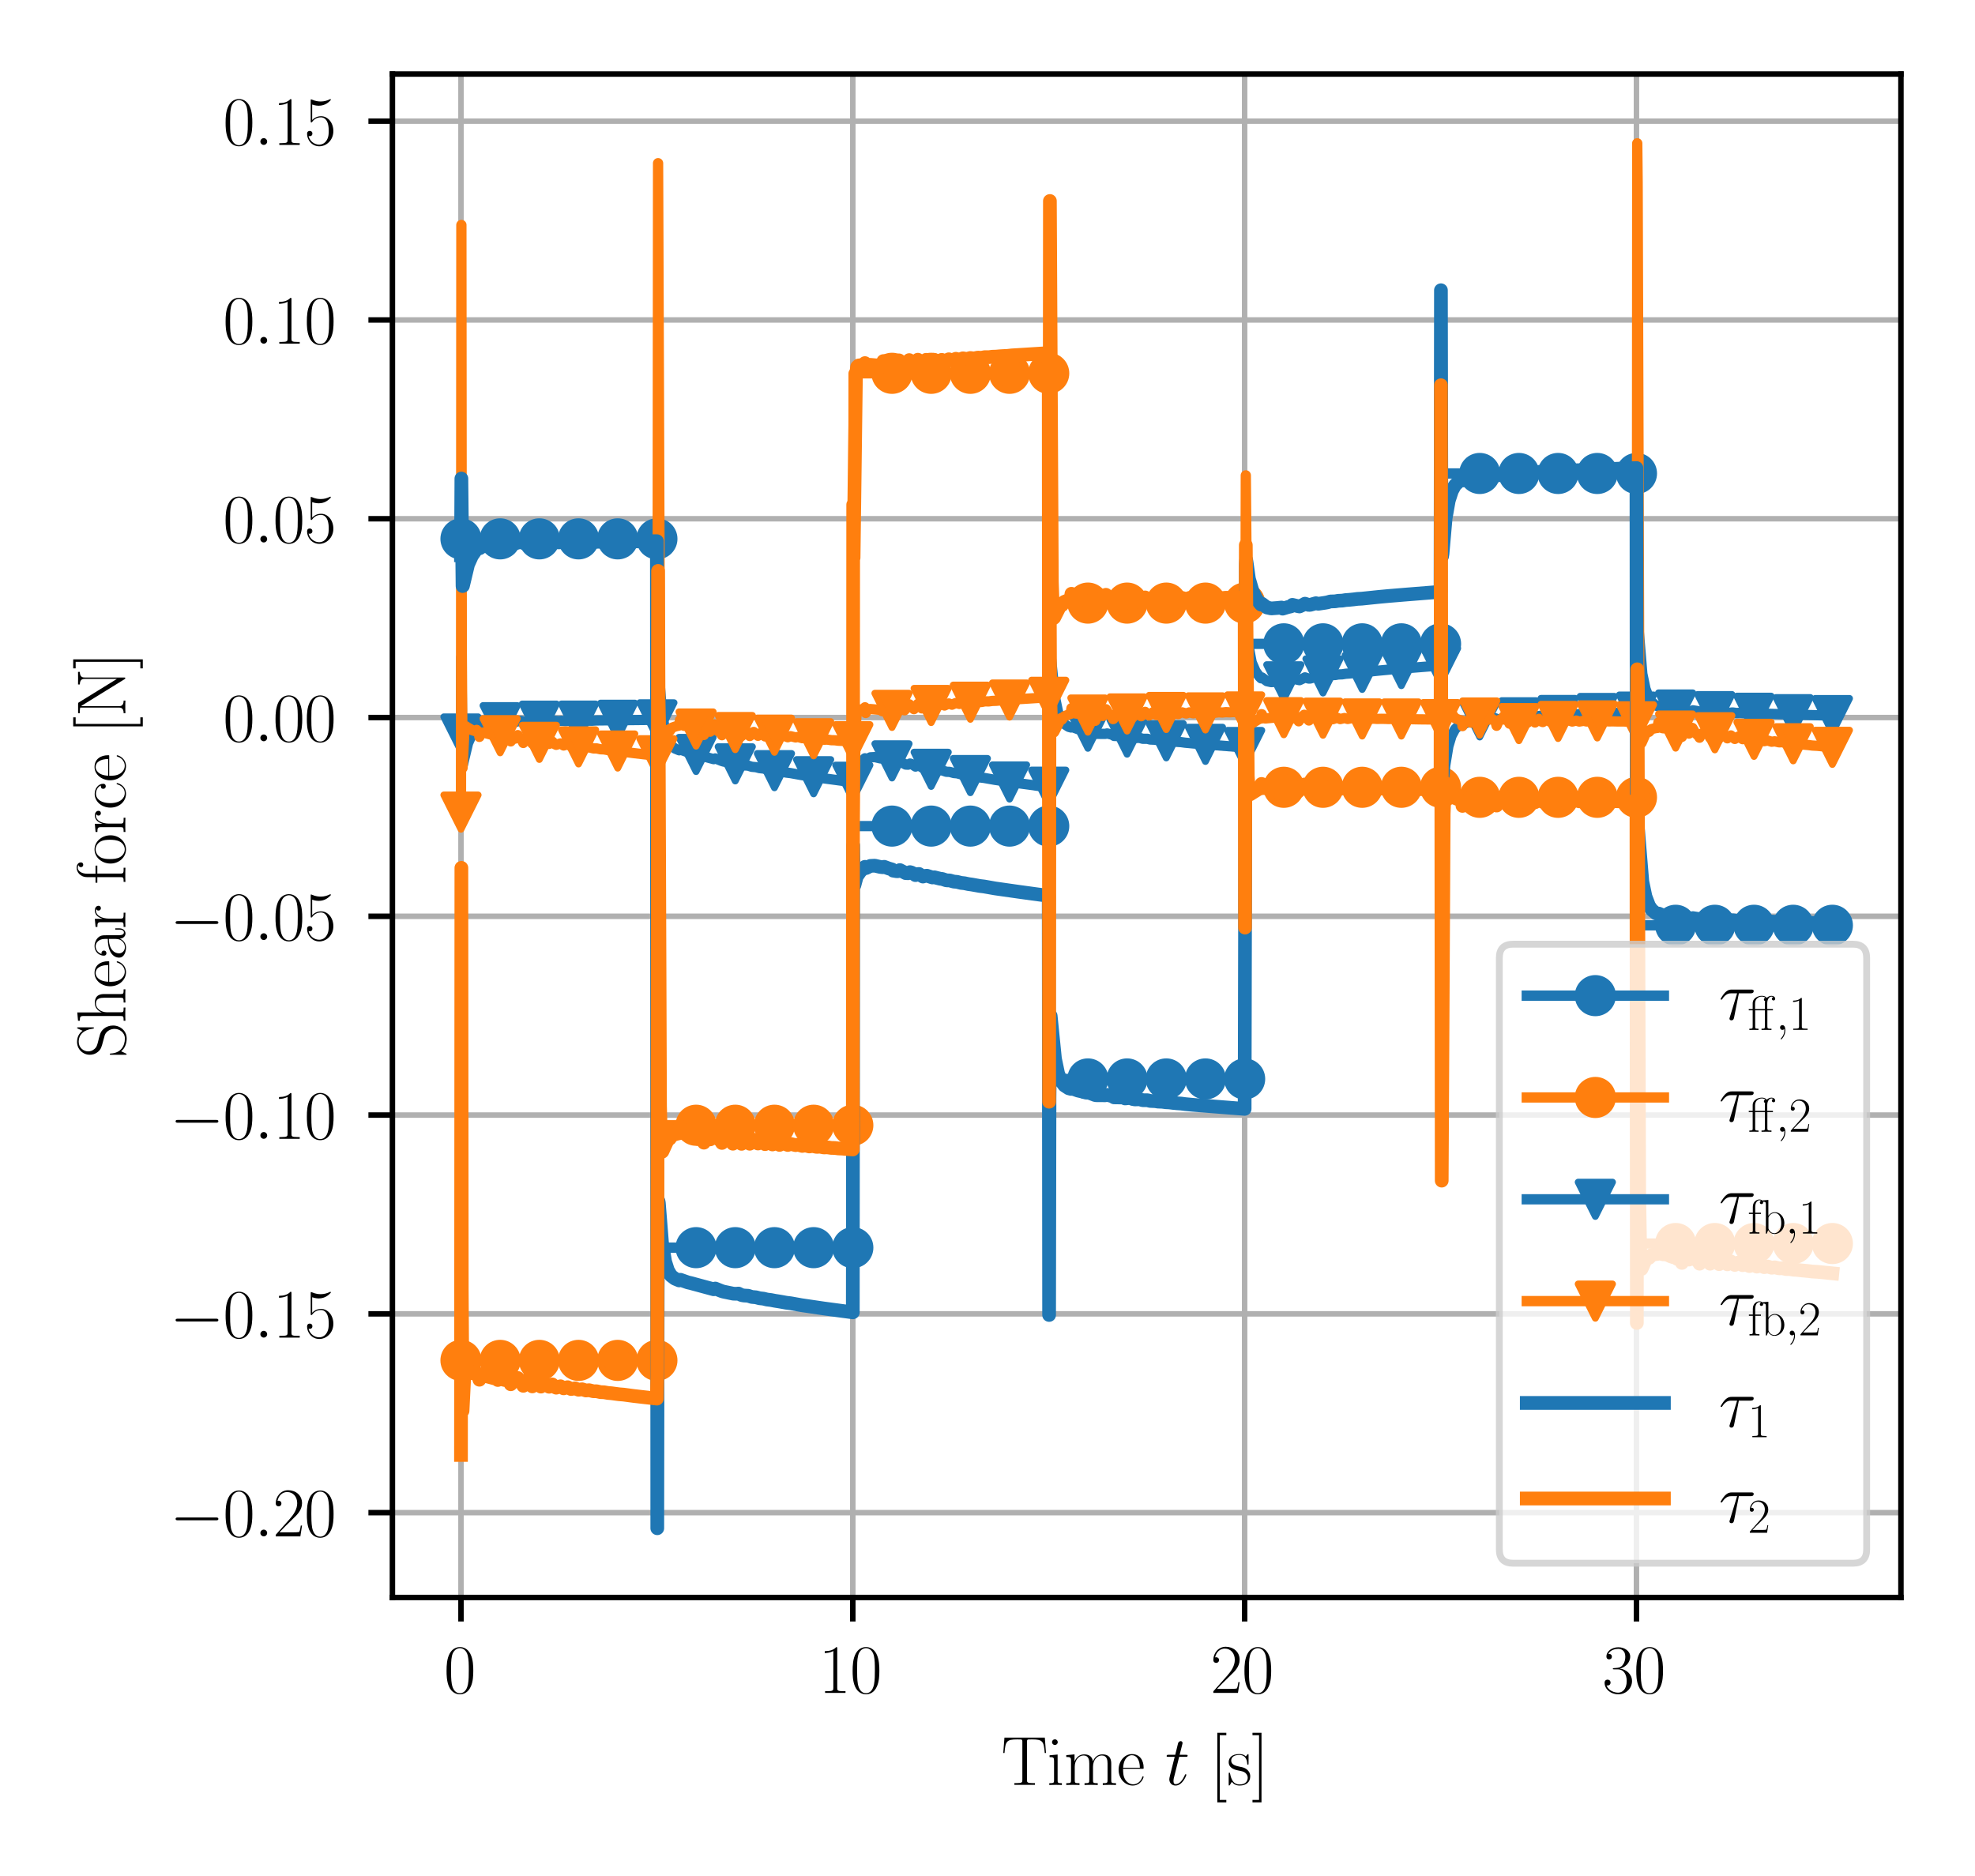 <?xml version="1.0" encoding="utf-8" standalone="no"?>
<!DOCTYPE svg PUBLIC "-//W3C//DTD SVG 1.1//EN"
  "http://www.w3.org/Graphics/SVG/1.1/DTD/svg11.dtd">
<svg xmlns:xlink="http://www.w3.org/1999/xlink" width="288pt" height="273.6pt" viewBox="0 0 288 273.6" xmlns="http://www.w3.org/2000/svg" version="1.1">
 <defs>
  <style type="text/css">*{stroke-linejoin: round; stroke-linecap: butt}</style>
 </defs>
 <g id="figure_1">
  <g id="patch_1">
   <path d="M 0 273.6 
L 288 273.6 
L 288 0 
L 0 0 
z
" style="fill: #ffffff"/>
  </g>
  <g id="axes_1">
   <g id="patch_2">
    <path d="M 57.223 232.982 
L 277.2 232.982 
L 277.2 10.8 
L 57.223 10.8 
z
" style="fill: #ffffff"/>
   </g>
   <g id="matplotlib.axis_1">
    <g id="xtick_1">
     <g id="line2d_1">
      <path d="M 67.222 232.982 
L 67.222 10.8 
" clip-path="url(#p7b29278711)" style="fill: none; stroke: #b0b0b0; stroke-width: 0.8; stroke-linecap: square"/>
     </g>
     <g id="line2d_2">
      <defs>
       <path id="ma2f3301962" d="M 0 0 
L 0 3.5 
" style="stroke: #000000; stroke-width: 0.8"/>
      </defs>
      <g>
       <use xlink:href="#ma2f3301962" x="67.222" y="232.982" style="stroke: #000000; stroke-width: 0.8"/>
      </g>
     </g>
     <g id="text_1">
      <!-- $\mathdefault{0}$ -->
      <g transform="translate(64.731 246.9) scale(0.1 -0.1)">
       <defs>
        <path id="CMR17-30" d="M 2688 2025 
C 2688 2416 2682 3080 2413 3591 
C 2176 4039 1798 4198 1466 4198 
C 1158 4198 768 4058 525 3597 
C 269 3118 243 2524 243 2025 
C 243 1661 250 1106 448 619 
C 723 -39 1216 -128 1466 -128 
C 1760 -128 2208 -7 2470 600 
C 2662 1042 2688 1559 2688 2025 
z
M 1466 -26 
C 1056 -26 813 325 723 812 
C 653 1188 653 1738 653 2096 
C 653 2588 653 2997 736 3387 
C 858 3929 1216 4096 1466 4096 
C 1728 4096 2067 3923 2189 3400 
C 2272 3036 2278 2607 2278 2096 
C 2278 1680 2278 1169 2202 792 
C 2067 95 1690 -26 1466 -26 
z
" transform="scale(0.016)"/>
       </defs>
       <use xlink:href="#CMR17-30" transform="scale(0.996)"/>
      </g>
     </g>
    </g>
    <g id="xtick_2">
     <g id="line2d_3">
      <path d="M 124.359 232.982 
L 124.359 10.8 
" clip-path="url(#p7b29278711)" style="fill: none; stroke: #b0b0b0; stroke-width: 0.8; stroke-linecap: square"/>
     </g>
     <g id="line2d_4">
      <g>
       <use xlink:href="#ma2f3301962" x="124.359" y="232.982" style="stroke: #000000; stroke-width: 0.8"/>
      </g>
     </g>
     <g id="text_2">
      <!-- $\mathdefault{10}$ -->
      <g transform="translate(119.377 246.9) scale(0.1 -0.1)">
       <defs>
        <path id="CMR17-31" d="M 1702 4058 
C 1702 4192 1696 4192 1606 4192 
C 1357 3916 979 3827 621 3827 
C 602 3827 570 3827 563 3808 
C 557 3795 557 3782 557 3648 
C 755 3648 1088 3686 1344 3839 
L 1344 461 
C 1344 236 1331 160 781 160 
L 589 160 
L 589 0 
C 896 0 1216 0 1523 0 
C 1830 0 2150 0 2458 0 
L 2458 160 
L 2266 160 
C 1715 160 1702 230 1702 458 
L 1702 4058 
z
" transform="scale(0.016)"/>
       </defs>
       <use xlink:href="#CMR17-31" transform="scale(0.996)"/>
       <use xlink:href="#CMR17-30" transform="translate(45.69 0) scale(0.996)"/>
      </g>
     </g>
    </g>
    <g id="xtick_3">
     <g id="line2d_5">
      <path d="M 181.496 232.982 
L 181.496 10.8 
" clip-path="url(#p7b29278711)" style="fill: none; stroke: #b0b0b0; stroke-width: 0.8; stroke-linecap: square"/>
     </g>
     <g id="line2d_6">
      <g>
       <use xlink:href="#ma2f3301962" x="181.496" y="232.982" style="stroke: #000000; stroke-width: 0.8"/>
      </g>
     </g>
     <g id="text_3">
      <!-- $\mathdefault{20}$ -->
      <g transform="translate(176.514 246.9) scale(0.1 -0.1)">
       <defs>
        <path id="CMR17-32" d="M 2669 989 
L 2554 989 
C 2490 536 2438 459 2413 420 
C 2381 369 1920 369 1830 369 
L 602 369 
C 832 619 1280 1072 1824 1597 
C 2214 1967 2669 2402 2669 3035 
C 2669 3790 2067 4224 1395 4224 
C 691 4224 262 3604 262 3030 
C 262 2780 448 2748 525 2748 
C 589 2748 781 2787 781 3010 
C 781 3207 614 3264 525 3264 
C 486 3264 448 3258 422 3245 
C 544 3790 915 4058 1306 4058 
C 1862 4058 2227 3617 2227 3035 
C 2227 2479 1901 2000 1536 1584 
L 262 146 
L 262 0 
L 2515 0 
L 2669 989 
z
" transform="scale(0.016)"/>
       </defs>
       <use xlink:href="#CMR17-32" transform="scale(0.996)"/>
       <use xlink:href="#CMR17-30" transform="translate(45.69 0) scale(0.996)"/>
      </g>
     </g>
    </g>
    <g id="xtick_4">
     <g id="line2d_7">
      <path d="M 238.633 232.982 
L 238.633 10.8 
" clip-path="url(#p7b29278711)" style="fill: none; stroke: #b0b0b0; stroke-width: 0.8; stroke-linecap: square"/>
     </g>
     <g id="line2d_8">
      <g>
       <use xlink:href="#ma2f3301962" x="238.633" y="232.982" style="stroke: #000000; stroke-width: 0.8"/>
      </g>
     </g>
     <g id="text_4">
      <!-- $\mathdefault{30}$ -->
      <g transform="translate(233.651 246.9) scale(0.1 -0.1)">
       <defs>
        <path id="CMR17-33" d="M 1414 2157 
C 1984 2157 2234 1662 2234 1090 
C 2234 320 1824 25 1453 25 
C 1114 25 563 194 390 693 
C 422 680 454 680 486 680 
C 640 680 755 782 755 948 
C 755 1133 614 1216 486 1216 
C 378 1216 211 1165 211 926 
C 211 335 787 -128 1466 -128 
C 2176 -128 2720 430 2720 1085 
C 2720 1707 2208 2157 1600 2227 
C 2086 2328 2554 2756 2554 3329 
C 2554 3820 2048 4179 1472 4179 
C 890 4179 378 3829 378 3329 
C 378 3110 544 3072 627 3072 
C 762 3072 877 3155 877 3321 
C 877 3486 762 3569 627 3569 
C 602 3569 570 3569 544 3557 
C 730 3959 1235 4032 1459 4032 
C 1683 4032 2106 3925 2106 3320 
C 2106 3143 2080 2828 1862 2550 
C 1670 2304 1453 2304 1242 2284 
C 1210 2284 1062 2269 1037 2269 
C 992 2263 966 2257 966 2208 
C 966 2163 973 2157 1101 2157 
L 1414 2157 
z
" transform="scale(0.016)"/>
       </defs>
       <use xlink:href="#CMR17-33" transform="scale(0.996)"/>
       <use xlink:href="#CMR17-30" transform="translate(45.69 0) scale(0.996)"/>
      </g>
     </g>
    </g>
    <g id="text_5">
     <!-- Time $t$ [s] -->
     <g transform="translate(146.013 260.309) scale(0.1 -0.1)">
      <defs>
       <path id="CMR17-54" d="M 3981 4326 
L 288 4326 
L 179 2918 
L 294 2918 
C 378 3976 467 4160 1453 4160 
C 1568 4160 1754 4160 1805 4154 
C 1926 4135 1926 4058 1926 3912 
L 1926 459 
C 1926 230 1907 160 1376 160 
L 1197 160 
L 1197 0 
C 1504 0 1824 0 2138 0 
C 2451 0 2771 0 3078 0 
L 3078 160 
L 2899 160 
C 2368 160 2349 230 2349 459 
L 2349 3912 
C 2349 4052 2349 4129 2464 4154 
C 2515 4160 2701 4160 2816 4160 
C 3795 4160 3891 3976 3974 2918 
L 4090 2918 
L 3981 4326 
z
" transform="scale(0.016)"/>
       <path id="CMR17-69" d="M 992 3909 
C 992 4049 877 4170 730 4170 
C 589 4170 467 4056 467 3909 
C 467 3769 582 3648 730 3648 
C 870 3648 992 3763 992 3909 
z
M 243 2706 
L 243 2541 
C 602 2541 653 2502 653 2197 
L 653 427 
C 653 184 627 153 218 153 
L 218 -13 
C 371 0 646 0 806 0 
C 960 0 1222 0 1370 -13 
L 1370 153 
C 992 153 979 191 979 420 
L 979 2776 
L 243 2706 
z
" transform="scale(0.016)"/>
       <path id="CMR17-6d" d="M 4326 1933 
C 4326 2252 4269 2790 3507 2790 
C 3072 2790 2771 2496 2656 2151 
L 2650 2151 
C 2573 2676 2195 2790 1837 2790 
C 1331 2790 1069 2400 973 2144 
L 966 2144 
L 966 2790 
L 211 2720 
L 211 2554 
C 589 2554 646 2515 646 2208 
L 646 428 
C 646 184 621 153 211 153 
L 211 -13 
C 365 0 646 0 813 0 
C 979 0 1267 0 1421 -13 
L 1421 153 
C 1011 153 986 178 986 428 
L 986 1658 
C 986 2247 1344 2688 1792 2688 
C 2266 2688 2317 2266 2317 1958 
L 2317 428 
C 2317 184 2291 153 1882 153 
L 1882 -13 
C 2035 0 2317 0 2483 0 
C 2650 0 2938 0 3091 -13 
L 3091 153 
C 2682 153 2656 178 2656 428 
L 2656 1658 
C 2656 2247 3014 2688 3462 2688 
C 3936 2688 3987 2266 3987 1958 
L 3987 428 
C 3987 184 3962 153 3552 153 
L 3552 -13 
C 3706 0 3987 0 4154 0 
C 4320 0 4608 0 4762 -13 
L 4762 153 
C 4352 153 4326 178 4326 428 
L 4326 1933 
z
" transform="scale(0.016)"/>
       <path id="CMR17-65" d="M 2438 1472 
C 2464 1498 2464 1511 2464 1576 
C 2464 2238 2118 2816 1389 2816 
C 710 2816 173 2169 173 1383 
C 173 551 781 -64 1459 -64 
C 2176 -64 2458 607 2458 740 
C 2458 784 2419 784 2406 784 
C 2362 784 2355 771 2330 696 
C 2189 265 1837 51 1504 51 
C 1229 51 954 203 781 480 
C 582 803 582 1176 582 1472 
L 2438 1472 
z
M 589 1568 
C 634 2505 1126 2714 1382 2714 
C 1818 2714 2112 2297 2118 1568 
L 589 1568 
z
" transform="scale(0.016)"/>
       <path id="CMMI12-74" d="M 1286 2566 
L 1875 2566 
C 1997 2566 2061 2566 2061 2681 
C 2061 2752 2022 2752 1894 2752 
L 1331 2752 
L 1568 3692 
C 1594 3781 1594 3794 1594 3840 
C 1594 3943 1510 4000 1427 4000 
C 1376 4000 1229 3981 1178 3775 
L 928 2752 
L 326 2752 
C 198 2752 141 2752 141 2630 
C 141 2566 186 2566 307 2566 
L 877 2566 
L 454 881 
C 403 658 384 594 384 511 
C 384 211 595 -64 954 -64 
C 1600 -64 1946 868 1946 912 
C 1946 951 1920 970 1882 970 
C 1869 970 1843 970 1830 944 
C 1824 938 1818 931 1773 829 
C 1638 511 1344 64 973 64 
C 781 64 768 224 768 364 
C 768 370 768 492 787 568 
L 1286 2566 
z
" transform="scale(0.016)"/>
       <path id="CMR17-5b" d="M 1504 -1600 
L 1504 -1377 
L 902 -1377 
L 902 4544 
L 1504 4544 
L 1504 4767 
L 678 4767 
L 678 -1600 
L 1504 -1600 
z
" transform="scale(0.016)"/>
       <path id="CMR17-73" d="M 1978 2697 
C 1978 2813 1971 2819 1933 2819 
C 1907 2819 1901 2813 1824 2717 
C 1805 2691 1747 2626 1728 2601 
C 1523 2819 1235 2819 1126 2819 
C 416 2819 160 2447 160 2076 
C 160 1498 813 1365 998 1325 
C 1402 1243 1542 1217 1677 1101 
C 1760 1025 1901 884 1901 654 
C 1901 384 1747 38 1158 38 
C 602 38 403 460 288 1021 
C 269 1110 269 1117 218 1117 
C 166 1117 160 1110 160 983 
L 160 63 
C 160 -51 166 -58 205 -58 
C 237 -58 243 -51 275 0 
C 314 57 410 211 448 276 
C 576 103 800 -64 1158 -64 
C 1792 -64 2131 283 2131 784 
C 2131 1112 1958 1285 1875 1362 
C 1683 1561 1459 1606 1190 1657 
C 838 1735 390 1825 390 2217 
C 390 2383 480 2737 1126 2737 
C 1811 2737 1850 2094 1862 1888 
C 1869 1856 1901 1849 1920 1849 
C 1978 1849 1978 1869 1978 1978 
L 1978 2697 
z
" transform="scale(0.016)"/>
       <path id="CMR17-5d" d="M 915 4767 
L 90 4767 
L 90 4544 
L 691 4544 
L 691 -1377 
L 90 -1377 
L 90 -1600 
L 915 -1600 
L 915 4767 
z
" transform="scale(0.016)"/>
      </defs>
      <use xlink:href="#CMR17-54" transform="scale(0.996)"/>
      <use xlink:href="#CMR17-69" transform="translate(66.51 0) scale(0.996)"/>
      <use xlink:href="#CMR17-6d" transform="translate(91.381 0) scale(0.996)"/>
      <use xlink:href="#CMR17-65" transform="translate(168.301 0) scale(0.996)"/>
      <use xlink:href="#CMMI12-74" transform="translate(238.862 0) scale(0.996)"/>
      <use xlink:href="#CMR17-5b" transform="translate(304.164 0) scale(0.996)"/>
      <use xlink:href="#CMR17-73" transform="translate(329.036 0) scale(0.996)"/>
      <use xlink:href="#CMR17-5d" transform="translate(364.837 0) scale(0.996)"/>
     </g>
    </g>
   </g>
   <g id="matplotlib.axis_2">
    <g id="ytick_1">
     <g id="line2d_9">
      <path d="M 57.223 220.608 
L 277.2 220.608 
" clip-path="url(#p7b29278711)" style="fill: none; stroke: #b0b0b0; stroke-width: 0.8; stroke-linecap: square"/>
     </g>
     <g id="line2d_10">
      <defs>
       <path id="m4a5de821cf" d="M 0 0 
L -3.5 0 
" style="stroke: #000000; stroke-width: 0.8"/>
      </defs>
      <g>
       <use xlink:href="#m4a5de821cf" x="57.223" y="220.608" style="stroke: #000000; stroke-width: 0.8"/>
      </g>
     </g>
     <g id="text_6">
      <!-- $\mathdefault{−0.20}$ -->
      <g transform="translate(24.763 224.068) scale(0.1 -0.1)">
       <defs>
        <path id="CMSY10-0" d="M 4218 1472 
C 4326 1472 4442 1472 4442 1600 
C 4442 1728 4326 1728 4218 1728 
L 755 1728 
C 646 1728 531 1728 531 1600 
C 531 1472 646 1472 755 1472 
L 4218 1472 
z
" transform="scale(0.016)"/>
        <path id="CMMI12-3a" d="M 1178 307 
C 1178 492 1024 619 870 619 
C 685 619 557 466 557 313 
C 557 128 710 0 864 0 
C 1050 0 1178 153 1178 307 
z
" transform="scale(0.016)"/>
       </defs>
       <use xlink:href="#CMSY10-0" transform="scale(0.996)"/>
       <use xlink:href="#CMR17-30" transform="translate(77.487 0) scale(0.996)"/>
       <use xlink:href="#CMMI12-3a" transform="translate(123.178 0) scale(0.996)"/>
       <use xlink:href="#CMR17-32" transform="translate(150.275 0) scale(0.996)"/>
       <use xlink:href="#CMR17-30" transform="translate(195.966 0) scale(0.996)"/>
      </g>
     </g>
    </g>
    <g id="ytick_2">
     <g id="line2d_11">
      <path d="M 57.223 191.618 
L 277.2 191.618 
" clip-path="url(#p7b29278711)" style="fill: none; stroke: #b0b0b0; stroke-width: 0.8; stroke-linecap: square"/>
     </g>
     <g id="line2d_12">
      <g>
       <use xlink:href="#m4a5de821cf" x="57.223" y="191.618" style="stroke: #000000; stroke-width: 0.8"/>
      </g>
     </g>
     <g id="text_7">
      <!-- $\mathdefault{−0.15}$ -->
      <g transform="translate(24.763 195.077) scale(0.1 -0.1)">
       <defs>
        <path id="CMR17-35" d="M 730 3692 
C 794 3666 1056 3584 1325 3584 
C 1920 3584 2246 3911 2432 4100 
C 2432 4157 2432 4192 2394 4192 
C 2387 4192 2374 4192 2323 4163 
C 2099 4058 1837 3973 1517 3973 
C 1325 3973 1037 3999 723 4139 
C 653 4171 640 4171 634 4171 
C 602 4171 595 4164 595 4037 
L 595 2203 
C 595 2089 595 2057 659 2057 
C 691 2057 704 2070 736 2114 
C 941 2401 1222 2522 1542 2522 
C 1766 2522 2246 2382 2246 1289 
C 2246 1085 2246 715 2054 421 
C 1894 159 1645 25 1370 25 
C 947 25 518 320 403 814 
C 429 807 480 795 506 795 
C 589 795 749 840 749 1038 
C 749 1210 627 1280 506 1280 
C 358 1280 262 1190 262 1011 
C 262 454 704 -128 1382 -128 
C 2042 -128 2669 440 2669 1264 
C 2669 2030 2170 2624 1549 2624 
C 1222 2624 947 2503 730 2274 
L 730 3692 
z
" transform="scale(0.016)"/>
       </defs>
       <use xlink:href="#CMSY10-0" transform="scale(0.996)"/>
       <use xlink:href="#CMR17-30" transform="translate(77.487 0) scale(0.996)"/>
       <use xlink:href="#CMMI12-3a" transform="translate(123.178 0) scale(0.996)"/>
       <use xlink:href="#CMR17-31" transform="translate(150.275 0) scale(0.996)"/>
       <use xlink:href="#CMR17-35" transform="translate(195.966 0) scale(0.996)"/>
      </g>
     </g>
    </g>
    <g id="ytick_3">
     <g id="line2d_13">
      <path d="M 57.223 162.627 
L 277.2 162.627 
" clip-path="url(#p7b29278711)" style="fill: none; stroke: #b0b0b0; stroke-width: 0.8; stroke-linecap: square"/>
     </g>
     <g id="line2d_14">
      <g>
       <use xlink:href="#m4a5de821cf" x="57.223" y="162.627" style="stroke: #000000; stroke-width: 0.8"/>
      </g>
     </g>
     <g id="text_8">
      <!-- $\mathdefault{−0.10}$ -->
      <g transform="translate(24.763 166.086) scale(0.1 -0.1)">
       <use xlink:href="#CMSY10-0" transform="scale(0.996)"/>
       <use xlink:href="#CMR17-30" transform="translate(77.487 0) scale(0.996)"/>
       <use xlink:href="#CMMI12-3a" transform="translate(123.178 0) scale(0.996)"/>
       <use xlink:href="#CMR17-31" transform="translate(150.275 0) scale(0.996)"/>
       <use xlink:href="#CMR17-30" transform="translate(195.966 0) scale(0.996)"/>
      </g>
     </g>
    </g>
    <g id="ytick_4">
     <g id="line2d_15">
      <path d="M 57.223 133.636 
L 277.2 133.636 
" clip-path="url(#p7b29278711)" style="fill: none; stroke: #b0b0b0; stroke-width: 0.8; stroke-linecap: square"/>
     </g>
     <g id="line2d_16">
      <g>
       <use xlink:href="#m4a5de821cf" x="57.223" y="133.636" style="stroke: #000000; stroke-width: 0.8"/>
      </g>
     </g>
     <g id="text_9">
      <!-- $\mathdefault{−0.05}$ -->
      <g transform="translate(24.763 137.096) scale(0.1 -0.1)">
       <use xlink:href="#CMSY10-0" transform="scale(0.996)"/>
       <use xlink:href="#CMR17-30" transform="translate(77.487 0) scale(0.996)"/>
       <use xlink:href="#CMMI12-3a" transform="translate(123.178 0) scale(0.996)"/>
       <use xlink:href="#CMR17-30" transform="translate(150.275 0) scale(0.996)"/>
       <use xlink:href="#CMR17-35" transform="translate(195.966 0) scale(0.996)"/>
      </g>
     </g>
    </g>
    <g id="ytick_5">
     <g id="line2d_17">
      <path d="M 57.223 104.646 
L 277.2 104.646 
" clip-path="url(#p7b29278711)" style="fill: none; stroke: #b0b0b0; stroke-width: 0.8; stroke-linecap: square"/>
     </g>
     <g id="line2d_18">
      <g>
       <use xlink:href="#m4a5de821cf" x="57.223" y="104.646" style="stroke: #000000; stroke-width: 0.8"/>
      </g>
     </g>
     <g id="text_10">
      <!-- $\mathdefault{0.00}$ -->
      <g transform="translate(32.511 108.105) scale(0.1 -0.1)">
       <use xlink:href="#CMR17-30" transform="scale(0.996)"/>
       <use xlink:href="#CMMI12-3a" transform="translate(45.69 0) scale(0.996)"/>
       <use xlink:href="#CMR17-30" transform="translate(72.788 0) scale(0.996)"/>
       <use xlink:href="#CMR17-30" transform="translate(118.478 0) scale(0.996)"/>
      </g>
     </g>
    </g>
    <g id="ytick_6">
     <g id="line2d_19">
      <path d="M 57.223 75.655 
L 277.2 75.655 
" clip-path="url(#p7b29278711)" style="fill: none; stroke: #b0b0b0; stroke-width: 0.8; stroke-linecap: square"/>
     </g>
     <g id="line2d_20">
      <g>
       <use xlink:href="#m4a5de821cf" x="57.223" y="75.655" style="stroke: #000000; stroke-width: 0.8"/>
      </g>
     </g>
     <g id="text_11">
      <!-- $\mathdefault{0.05}$ -->
      <g transform="translate(32.511 79.114) scale(0.1 -0.1)">
       <use xlink:href="#CMR17-30" transform="scale(0.996)"/>
       <use xlink:href="#CMMI12-3a" transform="translate(45.69 0) scale(0.996)"/>
       <use xlink:href="#CMR17-30" transform="translate(72.788 0) scale(0.996)"/>
       <use xlink:href="#CMR17-35" transform="translate(118.478 0) scale(0.996)"/>
      </g>
     </g>
    </g>
    <g id="ytick_7">
     <g id="line2d_21">
      <path d="M 57.223 46.664 
L 277.2 46.664 
" clip-path="url(#p7b29278711)" style="fill: none; stroke: #b0b0b0; stroke-width: 0.8; stroke-linecap: square"/>
     </g>
     <g id="line2d_22">
      <g>
       <use xlink:href="#m4a5de821cf" x="57.223" y="46.664" style="stroke: #000000; stroke-width: 0.8"/>
      </g>
     </g>
     <g id="text_12">
      <!-- $\mathdefault{0.10}$ -->
      <g transform="translate(32.511 50.123) scale(0.1 -0.1)">
       <use xlink:href="#CMR17-30" transform="scale(0.996)"/>
       <use xlink:href="#CMMI12-3a" transform="translate(45.69 0) scale(0.996)"/>
       <use xlink:href="#CMR17-31" transform="translate(72.788 0) scale(0.996)"/>
       <use xlink:href="#CMR17-30" transform="translate(118.478 0) scale(0.996)"/>
      </g>
     </g>
    </g>
    <g id="ytick_8">
     <g id="line2d_23">
      <path d="M 57.223 17.674 
L 277.2 17.674 
" clip-path="url(#p7b29278711)" style="fill: none; stroke: #b0b0b0; stroke-width: 0.8; stroke-linecap: square"/>
     </g>
     <g id="line2d_24">
      <g>
       <use xlink:href="#m4a5de821cf" x="57.223" y="17.674" style="stroke: #000000; stroke-width: 0.8"/>
      </g>
     </g>
     <g id="text_13">
      <!-- $\mathdefault{0.15}$ -->
      <g transform="translate(32.511 21.133) scale(0.1 -0.1)">
       <use xlink:href="#CMR17-30" transform="scale(0.996)"/>
       <use xlink:href="#CMMI12-3a" transform="translate(45.69 0) scale(0.996)"/>
       <use xlink:href="#CMR17-31" transform="translate(72.788 0) scale(0.996)"/>
       <use xlink:href="#CMR17-35" transform="translate(118.478 0) scale(0.996)"/>
      </g>
     </g>
    </g>
    <g id="text_14">
     <!-- Shear force [N] -->
     <g transform="translate(18.272 154.297) rotate(-90) scale(0.1 -0.1)">
      <defs>
       <path id="CMR17-53" d="M 2803 4290 
C 2803 4404 2797 4411 2758 4411 
C 2720 4411 2707 4385 2682 4328 
L 2490 3907 
C 2246 4257 1875 4416 1472 4416 
C 819 4416 294 3901 294 3253 
C 294 3056 339 2776 557 2510 
C 794 2218 1018 2167 1530 2033 
C 1722 1982 2042 1899 2106 1874 
C 2470 1722 2662 1341 2662 985 
C 2662 527 2336 38 1779 38 
C 1094 38 454 419 410 1311 
C 403 1413 397 1419 352 1419 
C 301 1419 294 1413 294 1285 
L 294 -1 
C 294 -115 301 -122 339 -122 
C 384 -122 397 -90 486 108 
C 493 127 493 140 614 381 
C 934 -39 1472 -128 1779 -128 
C 2477 -128 2970 451 2970 1124 
C 2970 1454 2848 1708 2778 1823 
C 2509 2230 2221 2306 1914 2382 
C 1869 2402 1856 2402 1498 2490 
C 1152 2579 1005 2624 845 2796 
C 666 2992 602 3196 602 3399 
C 602 3812 934 4263 1478 4263 
C 2157 4263 2579 3786 2675 2993 
C 2694 2878 2701 2872 2746 2872 
C 2803 2872 2803 2891 2803 2999 
L 2803 4290 
z
" transform="scale(0.016)"/>
       <path id="CMR17-68" d="M 2656 1933 
C 2656 2259 2592 2790 1837 2790 
C 1312 2790 1056 2368 979 2157 
L 973 2157 
L 973 4396 
L 211 4326 
L 211 4160 
C 589 4160 646 4122 646 3817 
L 646 426 
C 646 184 621 153 211 153 
L 211 -13 
C 365 0 646 0 813 0 
C 979 0 1267 0 1421 -13 
L 1421 153 
C 1011 153 986 178 986 428 
L 986 1658 
C 986 2247 1344 2688 1792 2688 
C 2266 2688 2317 2266 2317 1958 
L 2317 428 
C 2317 184 2291 153 1882 153 
L 1882 -13 
C 2035 0 2317 0 2483 0 
C 2650 0 2938 0 3091 -13 
L 3091 153 
C 2682 153 2656 178 2656 428 
L 2656 1933 
z
" transform="scale(0.016)"/>
       <path id="CMR17-61" d="M 2304 1653 
C 2304 2072 2304 2294 2035 2543 
C 1798 2752 1523 2816 1306 2816 
C 800 2816 435 2407 435 1971 
C 435 1728 627 1728 666 1728 
C 749 1728 896 1778 896 1954 
C 896 2112 774 2181 666 2181 
C 640 2181 608 2174 589 2168 
C 723 2592 1069 2714 1293 2714 
C 1613 2714 1965 2429 1965 1885 
L 1965 1600 
C 1587 1600 1133 1549 774 1357 
C 371 1133 256 813 256 570 
C 256 77 832 -64 1171 -64 
C 1523 -64 1850 139 1990 511 
C 2003 233 2182 -18 2464 -18 
C 2598 -18 2938 70 2938 567 
L 2938 920 
L 2822 920 
L 2822 562 
C 2822 178 2650 128 2566 128 
C 2304 128 2304 458 2304 738 
L 2304 1653 
z
M 1965 870 
C 1965 317 1568 38 1216 38 
C 896 38 646 275 646 570 
C 646 761 730 1100 1101 1305 
C 1408 1478 1760 1504 1965 1504 
L 1965 870 
z
" transform="scale(0.016)"/>
       <path id="CMR17-72" d="M 960 1497 
C 960 2112 1222 2688 1702 2688 
C 1747 2688 1792 2682 1837 2662 
C 1837 2662 1696 2617 1696 2452 
C 1696 2298 1818 2234 1914 2234 
C 1990 2234 2131 2279 2131 2458 
C 2131 2663 1926 2790 1709 2790 
C 1222 2790 1011 2317 947 2093 
L 941 2093 
L 941 2790 
L 198 2720 
L 198 2554 
C 576 2554 634 2515 634 2208 
L 634 428 
C 634 184 608 153 198 153 
L 198 -13 
C 352 0 646 0 813 0 
C 998 0 1325 0 1498 -13 
L 1498 153 
C 1037 153 960 153 960 440 
L 960 1497 
z
" transform="scale(0.016)"/>
       <path id="CMR17-66" d="M 979 2560 
L 1709 2560 
L 1709 2725 
L 966 2725 
L 966 3494 
C 966 4022 1235 4352 1510 4352 
C 1594 4352 1690 4327 1754 4282 
C 1702 4269 1568 4225 1568 4067 
C 1568 3901 1696 3850 1786 3850 
C 1875 3850 2003 3901 2003 4067 
C 2003 4308 1773 4454 1517 4454 
C 1152 4454 653 4156 653 3481 
L 653 2725 
L 141 2725 
L 141 2560 
L 653 2560 
L 653 427 
C 653 184 627 153 218 153 
L 218 -13 
C 371 0 666 0 832 0 
C 1018 0 1344 0 1517 -13 
L 1517 153 
C 1056 153 979 153 979 439 
L 979 2560 
z
" transform="scale(0.016)"/>
       <path id="CMR17-6f" d="M 2758 1356 
C 2758 2176 2163 2816 1466 2816 
C 768 2816 173 2176 173 1356 
C 173 551 768 -64 1466 -64 
C 2163 -64 2758 551 2758 1356 
z
M 1466 51 
C 1165 51 909 230 762 480 
C 602 767 582 1126 582 1408 
C 582 1677 595 2010 762 2298 
C 890 2509 1139 2714 1466 2714 
C 1754 2714 1997 2554 2150 2330 
C 2349 2029 2349 1607 2349 1408 
C 2349 1158 2336 775 2163 467 
C 1984 173 1709 51 1466 51 
z
" transform="scale(0.016)"/>
       <path id="CMR17-63" d="M 2234 2240 
C 2112 2240 1933 2240 1933 2017 
C 1933 1838 2080 1787 2163 1787 
C 2208 1787 2394 1807 2394 2024 
C 2394 2467 1958 2803 1466 2803 
C 787 2803 211 2178 211 1363 
C 211 516 813 -64 1466 -64 
C 2259 -64 2458 677 2458 748 
C 2458 774 2451 793 2406 793 
C 2362 793 2355 787 2330 703 
C 2163 180 1798 51 1523 51 
C 1114 51 621 427 621 1369 
C 621 2338 1094 2688 1472 2688 
C 1722 2688 2093 2573 2234 2240 
z
" transform="scale(0.016)"/>
       <path id="CMR17-4e" d="M 1312 4250 
C 1267 4320 1261 4320 1139 4320 
L 326 4320 
L 326 4160 
L 448 4160 
C 704 4160 819 4129 838 4122 
L 838 610 
C 838 451 838 153 326 153 
L 326 -13 
C 474 0 742 0 902 0 
C 1062 0 1331 0 1478 -13 
L 1478 153 
C 966 153 966 451 966 610 
L 966 4033 
C 1011 3995 1011 3982 1056 3919 
L 3430 76 
C 3475 0 3494 0 3526 0 
C 3590 0 3590 19 3590 139 
L 3590 3705 
C 3590 3863 3590 4160 4102 4160 
L 4102 4326 
C 3955 4320 3686 4320 3526 4320 
C 3366 4320 3098 4320 2950 4326 
L 2950 4160 
C 3462 4160 3462 3862 3462 3703 
L 3462 763 
L 1312 4250 
z
" transform="scale(0.016)"/>
      </defs>
      <use xlink:href="#CMR17-53" transform="scale(0.996)"/>
      <use xlink:href="#CMR17-68" transform="translate(50.895 0) scale(0.996)"/>
      <use xlink:href="#CMR17-65" transform="translate(101.791 0) scale(0.996)"/>
      <use xlink:href="#CMR17-61" transform="translate(142.276 0) scale(0.996)"/>
      <use xlink:href="#CMR17-72" transform="translate(187.967 0) scale(0.996)"/>
      <use xlink:href="#CMR17-66" transform="translate(253.324 0) scale(0.996)"/>
      <use xlink:href="#CMR17-6f" transform="translate(280.797 0) scale(0.996)"/>
      <use xlink:href="#CMR17-72" transform="translate(326.488 0) scale(0.996)"/>
      <use xlink:href="#CMR17-63" transform="translate(361.768 0) scale(0.996)"/>
      <use xlink:href="#CMR17-65" transform="translate(402.254 0) scale(0.996)"/>
      <use xlink:href="#CMR17-5b" transform="translate(472.816 0) scale(0.996)"/>
      <use xlink:href="#CMR17-4e" transform="translate(497.687 0) scale(0.996)"/>
      <use xlink:href="#CMR17-5d" transform="translate(566.759 0) scale(0.996)"/>
     </g>
    </g>
   </g>
   <g id="line2d_25">
    <path d="M 67.222 78.589 
L 95.79 78.589 
L 95.905 181.961 
L 124.359 181.961 
L 124.473 120.479 
L 152.927 120.479 
L 153.041 157.355 
L 181.496 157.355 
L 181.61 93.899 
L 210.064 93.899 
L 210.178 69.052 
L 238.633 69.052 
L 238.747 134.946 
L 267.201 134.946 
L 267.201 134.946 
" clip-path="url(#p7b29278711)" style="fill: none; stroke: #1f77b4; stroke-width: 1.5; stroke-linecap: square"/>
    <defs>
     <path id="ma76c297821" d="M 0 2.5 
C 0.663 2.5 1.299 2.237 1.768 1.768 
C 2.237 1.299 2.5 0.663 2.5 0 
C 2.5 -0.663 2.237 -1.299 1.768 -1.768 
C 1.299 -2.237 0.663 -2.5 0 -2.5 
C -0.663 -2.5 -1.299 -2.237 -1.768 -1.768 
C -2.237 -1.299 -2.5 -0.663 -2.5 0 
C -2.5 0.663 -2.237 1.299 -1.768 1.768 
C -1.299 2.237 -0.663 2.5 0 2.5 
z
" style="stroke: #1f77b4"/>
    </defs>
    <g clip-path="url(#p7b29278711)">
     <use xlink:href="#ma76c297821" x="67.222" y="78.589" style="fill: #1f77b4; stroke: #1f77b4"/>
     <use xlink:href="#ma76c297821" x="72.935" y="78.589" style="fill: #1f77b4; stroke: #1f77b4"/>
     <use xlink:href="#ma76c297821" x="78.649" y="78.589" style="fill: #1f77b4; stroke: #1f77b4"/>
     <use xlink:href="#ma76c297821" x="84.363" y="78.589" style="fill: #1f77b4; stroke: #1f77b4"/>
     <use xlink:href="#ma76c297821" x="90.077" y="78.589" style="fill: #1f77b4; stroke: #1f77b4"/>
     <use xlink:href="#ma76c297821" x="95.79" y="78.589" style="fill: #1f77b4; stroke: #1f77b4"/>
     <use xlink:href="#ma76c297821" x="101.504" y="181.961" style="fill: #1f77b4; stroke: #1f77b4"/>
     <use xlink:href="#ma76c297821" x="107.218" y="181.961" style="fill: #1f77b4; stroke: #1f77b4"/>
     <use xlink:href="#ma76c297821" x="112.931" y="181.961" style="fill: #1f77b4; stroke: #1f77b4"/>
     <use xlink:href="#ma76c297821" x="118.645" y="181.961" style="fill: #1f77b4; stroke: #1f77b4"/>
     <use xlink:href="#ma76c297821" x="124.359" y="181.961" style="fill: #1f77b4; stroke: #1f77b4"/>
     <use xlink:href="#ma76c297821" x="130.072" y="120.479" style="fill: #1f77b4; stroke: #1f77b4"/>
     <use xlink:href="#ma76c297821" x="135.786" y="120.479" style="fill: #1f77b4; stroke: #1f77b4"/>
     <use xlink:href="#ma76c297821" x="141.5" y="120.479" style="fill: #1f77b4; stroke: #1f77b4"/>
     <use xlink:href="#ma76c297821" x="147.213" y="120.479" style="fill: #1f77b4; stroke: #1f77b4"/>
     <use xlink:href="#ma76c297821" x="152.927" y="120.479" style="fill: #1f77b4; stroke: #1f77b4"/>
     <use xlink:href="#ma76c297821" x="158.641" y="157.355" style="fill: #1f77b4; stroke: #1f77b4"/>
     <use xlink:href="#ma76c297821" x="164.355" y="157.355" style="fill: #1f77b4; stroke: #1f77b4"/>
     <use xlink:href="#ma76c297821" x="170.068" y="157.355" style="fill: #1f77b4; stroke: #1f77b4"/>
     <use xlink:href="#ma76c297821" x="175.782" y="157.355" style="fill: #1f77b4; stroke: #1f77b4"/>
     <use xlink:href="#ma76c297821" x="181.496" y="157.355" style="fill: #1f77b4; stroke: #1f77b4"/>
     <use xlink:href="#ma76c297821" x="187.209" y="93.899" style="fill: #1f77b4; stroke: #1f77b4"/>
     <use xlink:href="#ma76c297821" x="192.923" y="93.899" style="fill: #1f77b4; stroke: #1f77b4"/>
     <use xlink:href="#ma76c297821" x="198.637" y="93.899" style="fill: #1f77b4; stroke: #1f77b4"/>
     <use xlink:href="#ma76c297821" x="204.35" y="93.899" style="fill: #1f77b4; stroke: #1f77b4"/>
     <use xlink:href="#ma76c297821" x="210.064" y="93.899" style="fill: #1f77b4; stroke: #1f77b4"/>
     <use xlink:href="#ma76c297821" x="215.778" y="69.052" style="fill: #1f77b4; stroke: #1f77b4"/>
     <use xlink:href="#ma76c297821" x="221.491" y="69.052" style="fill: #1f77b4; stroke: #1f77b4"/>
     <use xlink:href="#ma76c297821" x="227.205" y="69.052" style="fill: #1f77b4; stroke: #1f77b4"/>
     <use xlink:href="#ma76c297821" x="232.919" y="69.052" style="fill: #1f77b4; stroke: #1f77b4"/>
     <use xlink:href="#ma76c297821" x="238.633" y="69.052" style="fill: #1f77b4; stroke: #1f77b4"/>
     <use xlink:href="#ma76c297821" x="244.346" y="134.946" style="fill: #1f77b4; stroke: #1f77b4"/>
     <use xlink:href="#ma76c297821" x="250.06" y="134.946" style="fill: #1f77b4; stroke: #1f77b4"/>
     <use xlink:href="#ma76c297821" x="255.774" y="134.946" style="fill: #1f77b4; stroke: #1f77b4"/>
     <use xlink:href="#ma76c297821" x="261.487" y="134.946" style="fill: #1f77b4; stroke: #1f77b4"/>
     <use xlink:href="#ma76c297821" x="267.201" y="134.946" style="fill: #1f77b4; stroke: #1f77b4"/>
    </g>
   </g>
   <g id="line2d_26">
    <path d="M 67.222 198.402 
L 95.79 198.402 
L 95.905 164.109 
L 124.359 164.109 
L 124.473 54.445 
L 152.927 54.445 
L 153.041 87.958 
L 181.496 87.958 
L 181.61 114.82 
L 210.064 114.82 
L 210.178 116.284 
L 238.633 116.284 
L 238.747 181.359 
L 267.201 181.359 
L 267.201 181.359 
" clip-path="url(#p7b29278711)" style="fill: none; stroke: #ff7f0e; stroke-width: 1.5; stroke-linecap: square"/>
    <defs>
     <path id="m56de839465" d="M 0 2.5 
C 0.663 2.5 1.299 2.237 1.768 1.768 
C 2.237 1.299 2.5 0.663 2.5 0 
C 2.5 -0.663 2.237 -1.299 1.768 -1.768 
C 1.299 -2.237 0.663 -2.5 0 -2.5 
C -0.663 -2.5 -1.299 -2.237 -1.768 -1.768 
C -2.237 -1.299 -2.5 -0.663 -2.5 0 
C -2.5 0.663 -2.237 1.299 -1.768 1.768 
C -1.299 2.237 -0.663 2.5 0 2.5 
z
" style="stroke: #ff7f0e"/>
    </defs>
    <g clip-path="url(#p7b29278711)">
     <use xlink:href="#m56de839465" x="67.222" y="198.402" style="fill: #ff7f0e; stroke: #ff7f0e"/>
     <use xlink:href="#m56de839465" x="72.935" y="198.402" style="fill: #ff7f0e; stroke: #ff7f0e"/>
     <use xlink:href="#m56de839465" x="78.649" y="198.402" style="fill: #ff7f0e; stroke: #ff7f0e"/>
     <use xlink:href="#m56de839465" x="84.363" y="198.402" style="fill: #ff7f0e; stroke: #ff7f0e"/>
     <use xlink:href="#m56de839465" x="90.077" y="198.402" style="fill: #ff7f0e; stroke: #ff7f0e"/>
     <use xlink:href="#m56de839465" x="95.79" y="198.402" style="fill: #ff7f0e; stroke: #ff7f0e"/>
     <use xlink:href="#m56de839465" x="101.504" y="164.109" style="fill: #ff7f0e; stroke: #ff7f0e"/>
     <use xlink:href="#m56de839465" x="107.218" y="164.109" style="fill: #ff7f0e; stroke: #ff7f0e"/>
     <use xlink:href="#m56de839465" x="112.931" y="164.109" style="fill: #ff7f0e; stroke: #ff7f0e"/>
     <use xlink:href="#m56de839465" x="118.645" y="164.109" style="fill: #ff7f0e; stroke: #ff7f0e"/>
     <use xlink:href="#m56de839465" x="124.359" y="164.109" style="fill: #ff7f0e; stroke: #ff7f0e"/>
     <use xlink:href="#m56de839465" x="130.072" y="54.445" style="fill: #ff7f0e; stroke: #ff7f0e"/>
     <use xlink:href="#m56de839465" x="135.786" y="54.445" style="fill: #ff7f0e; stroke: #ff7f0e"/>
     <use xlink:href="#m56de839465" x="141.5" y="54.445" style="fill: #ff7f0e; stroke: #ff7f0e"/>
     <use xlink:href="#m56de839465" x="147.213" y="54.445" style="fill: #ff7f0e; stroke: #ff7f0e"/>
     <use xlink:href="#m56de839465" x="152.927" y="54.445" style="fill: #ff7f0e; stroke: #ff7f0e"/>
     <use xlink:href="#m56de839465" x="158.641" y="87.958" style="fill: #ff7f0e; stroke: #ff7f0e"/>
     <use xlink:href="#m56de839465" x="164.355" y="87.958" style="fill: #ff7f0e; stroke: #ff7f0e"/>
     <use xlink:href="#m56de839465" x="170.068" y="87.958" style="fill: #ff7f0e; stroke: #ff7f0e"/>
     <use xlink:href="#m56de839465" x="175.782" y="87.958" style="fill: #ff7f0e; stroke: #ff7f0e"/>
     <use xlink:href="#m56de839465" x="181.496" y="87.958" style="fill: #ff7f0e; stroke: #ff7f0e"/>
     <use xlink:href="#m56de839465" x="187.209" y="114.82" style="fill: #ff7f0e; stroke: #ff7f0e"/>
     <use xlink:href="#m56de839465" x="192.923" y="114.82" style="fill: #ff7f0e; stroke: #ff7f0e"/>
     <use xlink:href="#m56de839465" x="198.637" y="114.82" style="fill: #ff7f0e; stroke: #ff7f0e"/>
     <use xlink:href="#m56de839465" x="204.35" y="114.82" style="fill: #ff7f0e; stroke: #ff7f0e"/>
     <use xlink:href="#m56de839465" x="210.064" y="114.82" style="fill: #ff7f0e; stroke: #ff7f0e"/>
     <use xlink:href="#m56de839465" x="215.778" y="116.284" style="fill: #ff7f0e; stroke: #ff7f0e"/>
     <use xlink:href="#m56de839465" x="221.491" y="116.284" style="fill: #ff7f0e; stroke: #ff7f0e"/>
     <use xlink:href="#m56de839465" x="227.205" y="116.284" style="fill: #ff7f0e; stroke: #ff7f0e"/>
     <use xlink:href="#m56de839465" x="232.919" y="116.284" style="fill: #ff7f0e; stroke: #ff7f0e"/>
     <use xlink:href="#m56de839465" x="238.633" y="116.284" style="fill: #ff7f0e; stroke: #ff7f0e"/>
     <use xlink:href="#m56de839465" x="244.346" y="181.359" style="fill: #ff7f0e; stroke: #ff7f0e"/>
     <use xlink:href="#m56de839465" x="250.06" y="181.359" style="fill: #ff7f0e; stroke: #ff7f0e"/>
     <use xlink:href="#m56de839465" x="255.774" y="181.359" style="fill: #ff7f0e; stroke: #ff7f0e"/>
     <use xlink:href="#m56de839465" x="261.487" y="181.359" style="fill: #ff7f0e; stroke: #ff7f0e"/>
     <use xlink:href="#m56de839465" x="267.201" y="181.359" style="fill: #ff7f0e; stroke: #ff7f0e"/>
    </g>
   </g>
   <g id="line2d_27">
    <path d="M 67.222 107.045 
L 67.279 95.848 
L 67.45 111.526 
L 67.507 111.503 
L 68.25 108.391 
L 68.822 107.121 
L 69.564 106.058 
L 69.85 105.911 
L 69.964 106.007 
L 70.65 105.533 
L 71.393 105.333 
L 72.364 105.317 
L 72.935 105.4 
L 73.107 105.169 
L 73.85 105.275 
L 74.307 105.208 
L 74.707 105.428 
L 75.449 105.21 
L 75.678 105.121 
L 76.078 105.151 
L 76.706 105.402 
L 76.878 105.285 
L 77.106 105.084 
L 77.449 105.167 
L 77.849 105.388 
L 78.135 105.237 
L 78.421 105.094 
L 78.706 105.215 
L 78.992 105.342 
L 79.335 105.178 
L 79.62 105.11 
L 80.363 105.21 
L 80.706 105.111 
L 81.506 105.161 
L 81.849 105.12 
L 82.477 105.18 
L 82.934 105.118 
L 83.506 105.167 
L 84.077 105.127 
L 84.591 105.139 
L 85.163 105.119 
L 85.734 105.104 
L 86.305 105.116 
L 86.991 105.072 
L 94.133 104.998 
L 95.79 104.984 
L 95.847 145.567 
L 95.905 110.542 
L 96.019 97.851 
L 96.076 98.148 
L 96.533 103.887 
L 96.99 106.682 
L 97.39 107.941 
L 97.847 108.725 
L 98.419 109.163 
L 99.047 109.425 
L 99.218 109.329 
L 100.304 109.713 
L 100.704 109.804 
L 104.075 110.716 
L 104.304 110.607 
L 105.218 110.974 
L 105.504 111.061 
L 106.932 111.356 
L 107.389 111.371 
L 107.675 111.338 
L 108.132 111.563 
L 108.475 111.624 
L 109.103 111.661 
L 109.617 111.83 
L 110.246 111.886 
L 110.76 112.024 
L 111.331 112.084 
L 111.846 112.211 
L 112.417 112.28 
L 112.988 112.391 
L 113.503 112.471 
L 114.074 112.569 
L 114.645 112.674 
L 115.274 112.749 
L 116.874 113.036 
L 120.131 113.514 
L 124.359 114.08 
L 124.416 107.462 
L 124.473 112.253 
L 124.53 113.33 
L 124.587 113.289 
L 124.93 112.006 
L 125.444 111.271 
L 126.13 110.59 
L 126.301 110.764 
L 126.93 110.451 
L 127.558 110.417 
L 128.358 110.602 
L 128.758 110.646 
L 128.93 110.583 
L 129.558 110.817 
L 130.072 110.967 
L 130.244 111.143 
L 130.815 111.237 
L 130.987 111.214 
L 131.215 111.061 
L 131.844 111.382 
L 132.072 111.505 
L 132.415 111.522 
L 132.701 111.359 
L 132.986 111.446 
L 133.501 111.798 
L 133.786 111.647 
L 134.015 111.629 
L 134.301 111.84 
L 134.586 112.006 
L 134.872 111.914 
L 135.158 111.88 
L 135.957 112.138 
L 136.243 112.11 
L 137.1 112.326 
L 137.386 112.354 
L 138.014 112.561 
L 138.472 112.571 
L 139.1 112.743 
L 139.557 112.78 
L 140.128 112.928 
L 140.643 112.981 
L 141.214 113.103 
L 141.728 113.174 
L 142.3 113.276 
L 142.871 113.378 
L 143.5 113.454 
L 145.099 113.735 
L 148.585 114.232 
L 151.384 114.616 
L 152.927 114.807 
L 152.984 139.069 
L 153.156 95.406 
L 153.213 95.45 
L 153.841 101.701 
L 154.298 103.868 
L 154.756 104.976 
L 155.213 105.597 
L 155.841 106.007 
L 156.184 106.099 
L 156.355 106.04 
L 157.212 106.35 
L 158.869 106.681 
L 159.726 107.008 
L 159.955 107.023 
L 160.412 107.028 
L 161.212 107.029 
L 161.441 106.967 
L 162.183 107.156 
L 162.469 107.334 
L 163.783 107.354 
L 164.069 107.493 
L 164.469 107.451 
L 164.755 107.399 
L 165.154 107.57 
L 165.497 107.633 
L 166.183 107.612 
L 166.64 107.746 
L 167.326 107.749 
L 167.726 107.854 
L 168.468 107.886 
L 168.868 107.952 
L 169.497 107.977 
L 170.011 108.045 
L 170.525 108.071 
L 171.097 108.143 
L 171.668 108.197 
L 172.239 108.236 
L 172.811 108.314 
L 174.011 108.426 
L 181.496 109.013 
L 181.553 112.867 
L 181.724 92.42 
L 182.524 96.602 
L 183.095 97.909 
L 183.667 98.691 
L 183.895 98.924 
L 184.01 98.797 
L 184.752 99.346 
L 185.381 99.481 
L 186.238 99.416 
L 186.867 99.352 
L 187.038 99.514 
L 187.781 99.29 
L 188.238 99.182 
L 188.466 98.958 
L 189.323 99.162 
L 189.495 99.196 
L 190.066 98.927 
L 190.295 98.79 
L 190.809 98.96 
L 191.038 98.962 
L 191.895 98.72 
L 192.237 98.802 
L 193.209 98.657 
L 193.552 98.597 
L 194.009 98.465 
L 194.694 98.445 
L 195.151 98.365 
L 195.723 98.343 
L 196.237 98.261 
L 196.808 98.221 
L 197.38 98.162 
L 197.951 98.09 
L 198.58 98.057 
L 201.036 97.802 
L 202.522 97.664 
L 204.865 97.47 
L 210.064 97.056 
L 210.121 77.921 
L 210.293 116.708 
L 210.407 115.506 
L 210.75 111.609 
L 211.207 108.833 
L 211.664 107.314 
L 212.178 106.35 
L 212.75 105.803 
L 213.207 105.562 
L 213.321 105.661 
L 214.292 105.248 
L 216.006 104.958 
L 216.635 104.855 
L 216.806 104.776 
L 217.492 104.761 
L 218.063 104.758 
L 218.406 104.924 
L 219.949 104.642 
L 220.292 104.769 
L 220.749 104.623 
L 221.034 104.527 
L 221.377 104.615 
L 221.663 104.69 
L 222.063 104.52 
L 222.349 104.478 
L 223.148 104.509 
L 223.491 104.432 
L 224.291 104.439 
L 224.634 104.392 
L 225.32 104.409 
L 225.777 104.357 
L 226.348 104.368 
L 226.862 104.314 
L 227.434 104.309 
L 227.948 104.271 
L 228.519 104.253 
L 229.091 104.234 
L 229.719 104.181 
L 231.148 104.138 
L 232.348 104.099 
L 235.661 103.963 
L 238.633 103.851 
L 238.69 130.624 
L 238.861 90.715 
L 239.49 98.27 
L 239.947 100.452 
L 240.461 101.802 
L 240.861 102.381 
L 241.489 102.911 
L 241.775 103.005 
L 241.889 102.94 
L 242.746 103.315 
L 243.718 103.476 
L 246.575 103.787 
L 246.689 103.709 
L 246.86 103.594 
L 247.603 103.711 
L 248.289 103.855 
L 248.574 103.765 
L 248.803 103.719 
L 249.317 103.872 
L 249.603 103.927 
L 249.946 103.828 
L 250.231 103.778 
L 250.631 103.94 
L 250.974 103.946 
L 251.546 103.863 
L 252.117 103.97 
L 252.631 103.906 
L 253.26 103.986 
L 253.717 103.952 
L 254.345 104.015 
L 254.802 103.997 
L 255.431 104.043 
L 255.945 104.053 
L 256.516 104.071 
L 257.088 104.102 
L 257.716 104.093 
L 260.059 104.171 
L 261.659 104.227 
L 263.601 104.281 
L 267.201 104.36 
L 267.201 104.36 
" clip-path="url(#p7b29278711)" style="fill: none; stroke: #1f77b4; stroke-width: 1.5; stroke-linecap: square"/>
    <defs>
     <path id="mbf21ab9ba2" d="M -0 2.5 
L 2.5 -2.5 
L -2.5 -2.5 
z
" style="stroke: #1f77b4; stroke-linejoin: miter"/>
    </defs>
    <g clip-path="url(#p7b29278711)">
     <use xlink:href="#mbf21ab9ba2" x="67.222" y="107.045" style="fill: #1f77b4; stroke: #1f77b4; stroke-linejoin: miter"/>
     <use xlink:href="#mbf21ab9ba2" x="72.935" y="105.4" style="fill: #1f77b4; stroke: #1f77b4; stroke-linejoin: miter"/>
     <use xlink:href="#mbf21ab9ba2" x="78.649" y="105.173" style="fill: #1f77b4; stroke: #1f77b4; stroke-linejoin: miter"/>
     <use xlink:href="#mbf21ab9ba2" x="84.363" y="105.169" style="fill: #1f77b4; stroke: #1f77b4; stroke-linejoin: miter"/>
     <use xlink:href="#mbf21ab9ba2" x="90.077" y="105.041" style="fill: #1f77b4; stroke: #1f77b4; stroke-linejoin: miter"/>
     <use xlink:href="#mbf21ab9ba2" x="95.79" y="104.984" style="fill: #1f77b4; stroke: #1f77b4; stroke-linejoin: miter"/>
     <use xlink:href="#mbf21ab9ba2" x="101.504" y="110.031" style="fill: #1f77b4; stroke: #1f77b4; stroke-linejoin: miter"/>
     <use xlink:href="#mbf21ab9ba2" x="107.218" y="111.4" style="fill: #1f77b4; stroke: #1f77b4; stroke-linejoin: miter"/>
     <use xlink:href="#mbf21ab9ba2" x="112.931" y="112.393" style="fill: #1f77b4; stroke: #1f77b4; stroke-linejoin: miter"/>
     <use xlink:href="#mbf21ab9ba2" x="118.645" y="113.279" style="fill: #1f77b4; stroke: #1f77b4; stroke-linejoin: miter"/>
     <use xlink:href="#mbf21ab9ba2" x="124.359" y="114.08" style="fill: #1f77b4; stroke: #1f77b4; stroke-linejoin: miter"/>
     <use xlink:href="#mbf21ab9ba2" x="130.072" y="110.967" style="fill: #1f77b4; stroke: #1f77b4; stroke-linejoin: miter"/>
     <use xlink:href="#mbf21ab9ba2" x="135.786" y="112.197" style="fill: #1f77b4; stroke: #1f77b4; stroke-linejoin: miter"/>
     <use xlink:href="#mbf21ab9ba2" x="141.5" y="113.112" style="fill: #1f77b4; stroke: #1f77b4; stroke-linejoin: miter"/>
     <use xlink:href="#mbf21ab9ba2" x="147.213" y="114.046" style="fill: #1f77b4; stroke: #1f77b4; stroke-linejoin: miter"/>
     <use xlink:href="#mbf21ab9ba2" x="152.927" y="114.807" style="fill: #1f77b4; stroke: #1f77b4; stroke-linejoin: miter"/>
     <use xlink:href="#mbf21ab9ba2" x="158.641" y="106.638" style="fill: #1f77b4; stroke: #1f77b4; stroke-linejoin: miter"/>
     <use xlink:href="#mbf21ab9ba2" x="164.355" y="107.498" style="fill: #1f77b4; stroke: #1f77b4; stroke-linejoin: miter"/>
     <use xlink:href="#mbf21ab9ba2" x="170.068" y="108.037" style="fill: #1f77b4; stroke: #1f77b4; stroke-linejoin: miter"/>
     <use xlink:href="#mbf21ab9ba2" x="175.782" y="108.554" style="fill: #1f77b4; stroke: #1f77b4; stroke-linejoin: miter"/>
     <use xlink:href="#mbf21ab9ba2" x="181.496" y="109.013" style="fill: #1f77b4; stroke: #1f77b4; stroke-linejoin: miter"/>
     <use xlink:href="#mbf21ab9ba2" x="187.209" y="99.437" style="fill: #1f77b4; stroke: #1f77b4; stroke-linejoin: miter"/>
     <use xlink:href="#mbf21ab9ba2" x="192.923" y="98.575" style="fill: #1f77b4; stroke: #1f77b4; stroke-linejoin: miter"/>
     <use xlink:href="#mbf21ab9ba2" x="198.637" y="98.054" style="fill: #1f77b4; stroke: #1f77b4; stroke-linejoin: miter"/>
     <use xlink:href="#mbf21ab9ba2" x="204.35" y="97.503" style="fill: #1f77b4; stroke: #1f77b4; stroke-linejoin: miter"/>
     <use xlink:href="#mbf21ab9ba2" x="210.064" y="97.056" style="fill: #1f77b4; stroke: #1f77b4; stroke-linejoin: miter"/>
     <use xlink:href="#mbf21ab9ba2" x="215.778" y="104.991" style="fill: #1f77b4; stroke: #1f77b4; stroke-linejoin: miter"/>
     <use xlink:href="#mbf21ab9ba2" x="221.491" y="104.681" style="fill: #1f77b4; stroke: #1f77b4; stroke-linejoin: miter"/>
     <use xlink:href="#mbf21ab9ba2" x="227.205" y="104.349" style="fill: #1f77b4; stroke: #1f77b4; stroke-linejoin: miter"/>
     <use xlink:href="#mbf21ab9ba2" x="232.919" y="104.052" style="fill: #1f77b4; stroke: #1f77b4; stroke-linejoin: miter"/>
     <use xlink:href="#mbf21ab9ba2" x="238.633" y="103.851" style="fill: #1f77b4; stroke: #1f77b4; stroke-linejoin: miter"/>
     <use xlink:href="#mbf21ab9ba2" x="244.346" y="103.547" style="fill: #1f77b4; stroke: #1f77b4; stroke-linejoin: miter"/>
     <use xlink:href="#mbf21ab9ba2" x="250.06" y="103.781" style="fill: #1f77b4; stroke: #1f77b4; stroke-linejoin: miter"/>
     <use xlink:href="#mbf21ab9ba2" x="255.774" y="104.022" style="fill: #1f77b4; stroke: #1f77b4; stroke-linejoin: miter"/>
     <use xlink:href="#mbf21ab9ba2" x="261.487" y="104.229" style="fill: #1f77b4; stroke: #1f77b4; stroke-linejoin: miter"/>
     <use xlink:href="#mbf21ab9ba2" x="267.201" y="104.36" style="fill: #1f77b4; stroke: #1f77b4; stroke-linejoin: miter"/>
    </g>
   </g>
   <g id="line2d_28">
    <path d="M 67.222 118.439 
L 67.279 32.81 
L 67.336 94.308 
L 67.45 112.004 
L 67.736 106.222 
L 67.907 105.904 
L 68.193 106.098 
L 68.879 106.502 
L 69.393 106.659 
L 69.507 106.451 
L 69.85 107.047 
L 69.907 107.468 
L 69.964 107.323 
L 70.193 106.837 
L 70.479 106.84 
L 72.478 107.364 
L 72.593 107.506 
L 72.935 107.295 
L 73.05 106.774 
L 73.335 107.441 
L 73.678 107.519 
L 73.907 107.43 
L 74.021 107.339 
L 74.364 107.675 
L 74.478 108.127 
L 74.821 107.615 
L 75.05 107.74 
L 75.335 107.597 
L 75.507 107.211 
L 75.792 107.602 
L 76.192 108.093 
L 76.307 108.354 
L 76.364 108.298 
L 76.706 107.866 
L 76.821 107.75 
L 76.992 107.386 
L 77.049 107.446 
L 77.621 108.438 
L 77.735 108.342 
L 78.249 107.681 
L 78.478 108.012 
L 78.878 108.471 
L 79.449 107.956 
L 80.078 108.49 
L 80.535 108.152 
L 80.877 108.517 
L 81.106 108.627 
L 81.735 108.422 
L 82.192 108.722 
L 82.763 108.553 
L 83.277 108.822 
L 83.849 108.724 
L 84.363 108.927 
L 84.877 108.858 
L 85.448 109.036 
L 85.906 108.993 
L 86.534 109.15 
L 86.991 109.146 
L 87.563 109.275 
L 88.077 109.293 
L 88.648 109.394 
L 89.162 109.435 
L 89.734 109.514 
L 90.305 109.588 
L 90.934 109.638 
L 92.419 109.835 
L 93.79 109.995 
L 95.619 110.2 
L 95.79 110.221 
L 95.847 141.341 
L 95.962 23.801 
L 96.247 101.862 
L 96.419 108.02 
L 96.533 108.53 
L 96.59 108.481 
L 97.561 106.373 
L 97.676 106.594 
L 97.733 106.491 
L 98.019 106.113 
L 98.59 105.916 
L 99.047 105.812 
L 99.161 105.008 
L 99.218 105.203 
L 99.447 105.743 
L 99.79 105.864 
L 100.304 105.88 
L 100.418 105.7 
L 100.761 106.066 
L 101.675 106.46 
L 101.79 106.655 
L 101.847 106.61 
L 102.132 106.478 
L 102.532 106.536 
L 102.647 107.186 
L 102.704 107.007 
L 102.875 106.565 
L 103.218 106.545 
L 103.447 106.69 
L 103.561 106.708 
L 104.075 106.273 
L 104.189 105.634 
L 104.246 105.741 
L 104.532 106.509 
L 104.875 106.754 
L 105.104 106.751 
L 105.275 107.225 
L 105.332 107.097 
L 105.561 106.729 
L 105.961 106.639 
L 106.132 106.192 
L 106.875 107.34 
L 106.932 107.259 
L 107.503 106.331 
L 107.675 106.604 
L 108.132 107.357 
L 108.303 107.125 
L 108.76 106.571 
L 109.332 107.345 
L 109.389 107.294 
L 109.903 106.747 
L 110.532 107.31 
L 110.989 106.887 
L 111.217 107.124 
L 111.56 107.402 
L 112.189 107.101 
L 112.646 107.448 
L 113.274 107.224 
L 113.674 107.511 
L 113.96 107.341 
L 114.245 107.27 
L 114.874 107.52 
L 115.274 107.365 
L 116.017 107.545 
L 116.36 107.476 
L 116.988 107.66 
L 117.445 107.584 
L 118.016 107.74 
L 118.474 107.669 
L 119.102 107.803 
L 119.559 107.769 
L 120.131 107.882 
L 120.645 107.867 
L 121.216 107.949 
L 121.73 107.961 
L 122.245 108.027 
L 122.816 108.051 
L 123.33 108.097 
L 123.902 108.137 
L 124.359 108.173 
L 124.473 131.548 
L 124.53 125.104 
L 124.759 106.187 
L 124.93 103.905 
L 125.101 103.542 
L 125.444 103.475 
L 126.073 103.385 
L 126.13 103.155 
L 126.244 103.984 
L 126.301 103.857 
L 126.53 103.438 
L 126.873 103.406 
L 128.53 103.545 
L 128.644 103.722 
L 128.701 103.566 
L 128.815 102.86 
L 128.873 102.996 
L 129.101 103.423 
L 129.387 103.426 
L 129.844 103.233 
L 129.958 103.106 
L 130.13 103.826 
L 130.244 103.602 
L 130.472 103.265 
L 130.701 103.268 
L 130.872 103.416 
L 130.987 103.116 
L 131.101 102.757 
L 131.158 102.834 
L 131.387 103.166 
L 131.672 103.126 
L 131.901 103.59 
L 131.958 103.503 
L 132.186 103.293 
L 132.358 103.14 
L 132.586 102.718 
L 132.644 102.764 
L 133.272 103.423 
L 133.329 103.356 
L 133.843 102.663 
L 133.901 102.709 
L 134.415 103.311 
L 134.472 103.264 
L 135.043 102.678 
L 135.558 103.151 
L 136.186 102.679 
L 136.643 103.02 
L 137.329 102.683 
L 137.729 102.894 
L 138.357 102.596 
L 138.814 102.775 
L 139.386 102.524 
L 139.9 102.662 
L 140.414 102.458 
L 140.986 102.556 
L 141.5 102.408 
L 142.014 102.479 
L 142.585 102.354 
L 143.1 102.383 
L 143.614 102.284 
L 144.185 102.293 
L 144.699 102.224 
L 145.271 102.207 
L 145.785 102.161 
L 146.356 102.126 
L 146.928 102.1 
L 147.556 102.029 
L 149.842 101.887 
L 151.727 101.769 
L 152.927 101.693 
L 152.984 177.363 
L 153.099 46 
L 153.384 101.577 
L 153.556 106.435 
L 153.67 106.821 
L 153.727 106.767 
L 154.756 104.721 
L 154.87 104.937 
L 154.927 104.848 
L 155.213 104.456 
L 155.841 104.2 
L 156.127 104.111 
L 156.241 103.285 
L 156.355 103.623 
L 156.584 104.014 
L 156.984 104.074 
L 157.555 104.049 
L 157.67 103.836 
L 158.012 104.154 
L 158.984 104.537 
L 159.098 104.558 
L 159.384 104.383 
L 159.612 104.399 
L 159.726 105.119 
L 159.784 104.992 
L 160.069 104.167 
L 160.812 104.42 
L 161.155 104.039 
L 161.269 103.432 
L 161.326 103.506 
L 161.669 104.115 
L 162.24 104.648 
L 162.298 104.871 
L 162.355 104.854 
L 162.698 104.136 
L 163.04 104.024 
L 163.155 103.705 
L 163.212 103.737 
L 163.497 104.12 
L 163.726 104.245 
L 163.897 104.642 
L 163.955 104.61 
L 164.583 103.702 
L 164.64 103.754 
L 165.212 104.574 
L 165.269 104.516 
L 165.84 103.77 
L 166.411 104.455 
L 166.469 104.39 
L 166.983 103.816 
L 167.554 104.352 
L 168.126 103.877 
L 168.64 104.29 
L 169.211 103.894 
L 169.725 104.226 
L 170.297 103.912 
L 170.754 104.192 
L 171.44 103.968 
L 171.782 104.152 
L 172.068 103.982 
L 172.354 103.887 
L 172.982 104.055 
L 173.439 103.894 
L 174.011 104.036 
L 174.525 103.899 
L 175.039 104.013 
L 175.611 103.901 
L 176.068 103.989 
L 176.696 103.9 
L 177.153 103.951 
L 177.725 103.879 
L 178.239 103.916 
L 178.753 103.86 
L 179.324 103.884 
L 179.839 103.851 
L 180.41 103.855 
L 180.924 103.841 
L 181.496 103.828 
L 181.553 125.107 
L 181.667 69.329 
L 181.953 103.017 
L 182.124 105.476 
L 182.296 105.671 
L 183.781 104.74 
L 183.895 104.797 
L 183.953 104.156 
L 184.01 104.171 
L 184.238 104.738 
L 184.524 104.782 
L 186.467 104.6 
L 186.581 104.84 
L 186.638 104.802 
L 186.809 104.622 
L 186.867 104.74 
L 186.981 105.22 
L 187.266 104.628 
L 187.609 104.628 
L 187.895 104.625 
L 188.009 104.453 
L 188.066 104.496 
L 188.238 104.586 
L 188.352 104.095 
L 188.409 104.155 
L 188.695 104.662 
L 188.923 104.814 
L 189.038 104.862 
L 189.209 104.804 
L 189.381 105.196 
L 189.78 104.52 
L 190.009 104.513 
L 190.18 104.245 
L 190.58 104.81 
L 190.695 104.884 
L 190.866 105.08 
L 191.266 104.594 
L 191.495 104.401 
L 192.066 104.988 
L 192.523 104.555 
L 192.694 104.524 
L 193.266 104.907 
L 193.837 104.6 
L 194.351 104.889 
L 194.98 104.676 
L 195.437 104.871 
L 196.066 104.717 
L 196.523 104.855 
L 197.094 104.73 
L 197.608 104.843 
L 198.122 104.747 
L 198.694 104.836 
L 199.208 104.78 
L 199.722 104.847 
L 200.294 104.808 
L 200.808 104.847 
L 201.379 104.833 
L 201.951 104.84 
L 202.522 104.863 
L 203.151 104.839 
L 205.55 104.885 
L 206.979 104.913 
L 209.836 104.94 
L 210.064 104.945 
L 210.121 44.544 
L 210.236 160.548 
L 210.521 107.051 
L 210.693 102.845 
L 210.807 102.598 
L 210.978 102.974 
L 211.493 104.151 
L 211.721 104.436 
L 211.778 104.386 
L 211.835 104.241 
L 211.892 104.333 
L 212.178 104.743 
L 212.75 104.98 
L 213.149 105.091 
L 213.207 105.25 
L 213.264 105.896 
L 213.321 105.801 
L 213.549 105.226 
L 213.835 105.142 
L 214.349 105.158 
L 214.464 105.397 
L 214.864 105.076 
L 215.721 104.838 
L 215.835 104.709 
L 216.178 104.921 
L 216.578 104.914 
L 216.692 104.335 
L 216.749 104.52 
L 216.978 104.926 
L 217.32 104.939 
L 217.606 104.849 
L 218.063 105.192 
L 218.235 105.847 
L 218.578 105.033 
L 218.863 104.893 
L 219.092 104.935 
L 219.263 104.479 
L 219.32 104.594 
L 219.549 104.987 
L 219.949 105.117 
L 220.12 105.537 
L 220.863 104.549 
L 221.491 105.529 
L 221.549 105.463 
L 222.12 104.643 
L 222.749 105.395 
L 222.806 105.316 
L 223.263 104.741 
L 223.491 105.01 
L 223.834 105.37 
L 224.12 105.05 
L 224.405 104.834 
L 224.748 105.219 
L 224.977 105.305 
L 225.548 104.929 
L 226.062 105.274 
L 226.634 104.982 
L 227.148 105.247 
L 227.662 105.002 
L 228.234 105.224 
L 228.748 105.048 
L 229.262 105.23 
L 229.833 105.089 
L 230.291 105.233 
L 230.919 105.126 
L 231.376 105.223 
L 231.948 105.138 
L 232.462 105.216 
L 232.976 105.151 
L 233.547 105.212 
L 234.062 105.178 
L 234.633 105.212 
L 235.147 105.201 
L 235.719 105.215 
L 236.233 105.222 
L 236.804 105.22 
L 237.376 105.247 
L 238.518 105.264 
L 238.633 105.266 
L 238.69 116.231 
L 238.747 20.899 
L 238.804 26.602 
L 239.033 97.641 
L 239.204 107.344 
L 239.375 108.356 
L 239.547 107.975 
L 240.004 106.925 
L 240.404 106.532 
L 240.461 106.74 
L 240.518 106.692 
L 240.804 106.337 
L 241.375 106.199 
L 241.718 106.157 
L 241.832 105.382 
L 241.889 105.532 
L 242.118 106.092 
L 242.461 106.211 
L 243.089 106.235 
L 243.204 106.088 
L 243.546 106.408 
L 244.461 106.765 
L 244.575 106.885 
L 244.86 106.731 
L 245.146 106.813 
L 245.26 107.47 
L 245.546 106.647 
L 245.603 106.667 
L 246.289 106.989 
L 246.632 106.754 
L 246.746 106.153 
L 246.803 106.173 
L 247.203 106.876 
L 247.717 107.375 
L 247.832 107.589 
L 248.174 106.975 
L 248.46 106.988 
L 248.632 106.635 
L 248.689 106.7 
L 248.974 107.078 
L 249.203 107.265 
L 249.374 107.588 
L 249.889 107 
L 250.003 106.833 
L 250.06 106.866 
L 250.688 107.654 
L 251.26 107.058 
L 251.888 107.678 
L 252.403 107.258 
L 252.974 107.767 
L 253.488 107.421 
L 254.117 107.801 
L 254.517 107.557 
L 254.802 107.792 
L 255.088 107.935 
L 255.717 107.777 
L 256.174 108.012 
L 256.745 107.886 
L 257.259 108.092 
L 257.773 108 
L 258.345 108.177 
L 258.802 108.114 
L 259.43 108.266 
L 259.888 108.244 
L 260.459 108.37 
L 260.973 108.37 
L 261.544 108.464 
L 262.059 108.491 
L 262.63 108.561 
L 263.144 108.607 
L 263.716 108.661 
L 264.287 108.732 
L 265.03 108.773 
L 267.201 108.99 
L 267.201 108.99 
" clip-path="url(#p7b29278711)" style="fill: none; stroke: #ff7f0e; stroke-width: 1.5; stroke-linecap: square"/>
    <defs>
     <path id="m0d53ea6346" d="M -0 2.5 
L 2.5 -2.5 
L -2.5 -2.5 
z
" style="stroke: #ff7f0e; stroke-linejoin: miter"/>
    </defs>
    <g clip-path="url(#p7b29278711)">
     <use xlink:href="#m0d53ea6346" x="67.222" y="118.439" style="fill: #ff7f0e; stroke: #ff7f0e; stroke-linejoin: miter"/>
     <use xlink:href="#m0d53ea6346" x="72.935" y="107.295" style="fill: #ff7f0e; stroke: #ff7f0e; stroke-linejoin: miter"/>
     <use xlink:href="#m0d53ea6346" x="78.649" y="108.265" style="fill: #ff7f0e; stroke: #ff7f0e; stroke-linejoin: miter"/>
     <use xlink:href="#m0d53ea6346" x="84.363" y="108.927" style="fill: #ff7f0e; stroke: #ff7f0e; stroke-linejoin: miter"/>
     <use xlink:href="#m0d53ea6346" x="90.077" y="109.53" style="fill: #ff7f0e; stroke: #ff7f0e; stroke-linejoin: miter"/>
     <use xlink:href="#m0d53ea6346" x="95.79" y="110.221" style="fill: #ff7f0e; stroke: #ff7f0e; stroke-linejoin: miter"/>
     <use xlink:href="#m0d53ea6346" x="101.504" y="106.318" style="fill: #ff7f0e; stroke: #ff7f0e; stroke-linejoin: miter"/>
     <use xlink:href="#m0d53ea6346" x="107.218" y="106.836" style="fill: #ff7f0e; stroke: #ff7f0e; stroke-linejoin: miter"/>
     <use xlink:href="#m0d53ea6346" x="112.931" y="107.221" style="fill: #ff7f0e; stroke: #ff7f0e; stroke-linejoin: miter"/>
     <use xlink:href="#m0d53ea6346" x="118.645" y="107.742" style="fill: #ff7f0e; stroke: #ff7f0e; stroke-linejoin: miter"/>
     <use xlink:href="#m0d53ea6346" x="124.359" y="108.173" style="fill: #ff7f0e; stroke: #ff7f0e; stroke-linejoin: miter"/>
     <use xlink:href="#m0d53ea6346" x="130.072" y="103.603" style="fill: #ff7f0e; stroke: #ff7f0e; stroke-linejoin: miter"/>
     <use xlink:href="#m0d53ea6346" x="135.786" y="102.888" style="fill: #ff7f0e; stroke: #ff7f0e; stroke-linejoin: miter"/>
     <use xlink:href="#m0d53ea6346" x="141.5" y="102.408" style="fill: #ff7f0e; stroke: #ff7f0e; stroke-linejoin: miter"/>
     <use xlink:href="#m0d53ea6346" x="147.213" y="102.092" style="fill: #ff7f0e; stroke: #ff7f0e; stroke-linejoin: miter"/>
     <use xlink:href="#m0d53ea6346" x="152.927" y="101.693" style="fill: #ff7f0e; stroke: #ff7f0e; stroke-linejoin: miter"/>
     <use xlink:href="#m0d53ea6346" x="158.641" y="104.282" style="fill: #ff7f0e; stroke: #ff7f0e; stroke-linejoin: miter"/>
     <use xlink:href="#m0d53ea6346" x="164.355" y="104.121" style="fill: #ff7f0e; stroke: #ff7f0e; stroke-linejoin: miter"/>
     <use xlink:href="#m0d53ea6346" x="170.068" y="103.905" style="fill: #ff7f0e; stroke: #ff7f0e; stroke-linejoin: miter"/>
     <use xlink:href="#m0d53ea6346" x="175.782" y="103.968" style="fill: #ff7f0e; stroke: #ff7f0e; stroke-linejoin: miter"/>
     <use xlink:href="#m0d53ea6346" x="181.496" y="103.828" style="fill: #ff7f0e; stroke: #ff7f0e; stroke-linejoin: miter"/>
     <use xlink:href="#m0d53ea6346" x="187.209" y="104.665" style="fill: #ff7f0e; stroke: #ff7f0e; stroke-linejoin: miter"/>
     <use xlink:href="#m0d53ea6346" x="192.923" y="104.737" style="fill: #ff7f0e; stroke: #ff7f0e; stroke-linejoin: miter"/>
     <use xlink:href="#m0d53ea6346" x="198.637" y="104.851" style="fill: #ff7f0e; stroke: #ff7f0e; stroke-linejoin: miter"/>
     <use xlink:href="#m0d53ea6346" x="204.35" y="104.857" style="fill: #ff7f0e; stroke: #ff7f0e; stroke-linejoin: miter"/>
     <use xlink:href="#m0d53ea6346" x="210.064" y="104.945" style="fill: #ff7f0e; stroke: #ff7f0e; stroke-linejoin: miter"/>
     <use xlink:href="#m0d53ea6346" x="215.778" y="104.714" style="fill: #ff7f0e; stroke: #ff7f0e; stroke-linejoin: miter"/>
     <use xlink:href="#m0d53ea6346" x="221.491" y="105.529" style="fill: #ff7f0e; stroke: #ff7f0e; stroke-linejoin: miter"/>
     <use xlink:href="#m0d53ea6346" x="227.205" y="105.212" style="fill: #ff7f0e; stroke: #ff7f0e; stroke-linejoin: miter"/>
     <use xlink:href="#m0d53ea6346" x="232.919" y="105.139" style="fill: #ff7f0e; stroke: #ff7f0e; stroke-linejoin: miter"/>
     <use xlink:href="#m0d53ea6346" x="238.633" y="105.266" style="fill: #ff7f0e; stroke: #ff7f0e; stroke-linejoin: miter"/>
     <use xlink:href="#m0d53ea6346" x="244.346" y="106.62" style="fill: #ff7f0e; stroke: #ff7f0e; stroke-linejoin: miter"/>
     <use xlink:href="#m0d53ea6346" x="250.06" y="106.866" style="fill: #ff7f0e; stroke: #ff7f0e; stroke-linejoin: miter"/>
     <use xlink:href="#m0d53ea6346" x="255.774" y="107.823" style="fill: #ff7f0e; stroke: #ff7f0e; stroke-linejoin: miter"/>
     <use xlink:href="#m0d53ea6346" x="261.487" y="108.471" style="fill: #ff7f0e; stroke: #ff7f0e; stroke-linejoin: miter"/>
     <use xlink:href="#m0d53ea6346" x="267.201" y="108.99" style="fill: #ff7f0e; stroke: #ff7f0e; stroke-linejoin: miter"/>
    </g>
   </g>
   <g id="line2d_29">
    <path d="M 67.222 80.989 
L 67.279 69.792 
L 67.45 85.47 
L 67.507 85.446 
L 68.25 82.335 
L 68.822 81.065 
L 69.564 80.002 
L 69.85 79.855 
L 69.964 79.95 
L 70.65 79.477 
L 71.393 79.276 
L 72.364 79.261 
L 72.935 79.343 
L 73.107 79.113 
L 73.85 79.219 
L 74.307 79.152 
L 74.707 79.372 
L 75.449 79.154 
L 75.678 79.065 
L 76.078 79.095 
L 76.706 79.346 
L 76.878 79.229 
L 77.106 79.027 
L 77.449 79.111 
L 77.849 79.332 
L 78.135 79.18 
L 78.421 79.037 
L 78.706 79.159 
L 78.992 79.285 
L 79.335 79.121 
L 79.62 79.054 
L 80.363 79.154 
L 80.706 79.054 
L 81.506 79.104 
L 81.849 79.064 
L 82.477 79.124 
L 82.934 79.062 
L 83.506 79.111 
L 84.077 79.07 
L 84.591 79.083 
L 85.163 79.063 
L 85.734 79.048 
L 86.305 79.06 
L 86.991 79.016 
L 94.133 78.942 
L 95.79 78.927 
L 95.847 222.883 
L 95.905 187.858 
L 96.019 175.167 
L 96.076 175.464 
L 96.533 181.203 
L 96.99 183.998 
L 97.39 185.257 
L 97.847 186.041 
L 98.419 186.479 
L 99.047 186.74 
L 99.218 186.645 
L 100.304 187.028 
L 100.704 187.12 
L 104.075 188.032 
L 104.304 187.923 
L 105.218 188.29 
L 105.504 188.376 
L 106.932 188.672 
L 107.389 188.687 
L 107.675 188.653 
L 108.132 188.879 
L 108.475 188.94 
L 109.103 188.977 
L 109.617 189.146 
L 110.246 189.201 
L 110.76 189.339 
L 111.331 189.4 
L 111.846 189.527 
L 112.417 189.596 
L 112.988 189.707 
L 113.503 189.787 
L 114.074 189.885 
L 114.645 189.99 
L 115.274 190.065 
L 116.874 190.351 
L 120.131 190.83 
L 124.359 191.396 
L 124.416 123.295 
L 124.473 128.086 
L 124.53 129.163 
L 124.587 129.122 
L 124.93 127.839 
L 125.444 127.104 
L 126.13 126.422 
L 126.301 126.597 
L 126.93 126.284 
L 127.558 126.25 
L 128.358 126.435 
L 128.758 126.479 
L 128.93 126.416 
L 129.558 126.65 
L 130.072 126.8 
L 130.244 126.976 
L 130.815 127.07 
L 130.987 127.047 
L 131.215 126.894 
L 131.844 127.215 
L 132.072 127.338 
L 132.415 127.355 
L 132.701 127.192 
L 132.986 127.279 
L 133.501 127.631 
L 133.786 127.479 
L 134.015 127.462 
L 134.301 127.673 
L 134.586 127.839 
L 134.872 127.747 
L 135.158 127.713 
L 135.957 127.971 
L 136.243 127.943 
L 137.1 128.159 
L 137.386 128.187 
L 138.014 128.394 
L 138.472 128.404 
L 139.1 128.576 
L 139.557 128.613 
L 140.128 128.76 
L 140.643 128.814 
L 141.214 128.936 
L 141.728 129.007 
L 142.3 129.109 
L 142.871 129.211 
L 143.5 129.287 
L 145.099 129.568 
L 148.585 130.065 
L 151.384 130.449 
L 152.927 130.64 
L 152.984 191.779 
L 153.041 160.2 
L 153.156 148.116 
L 153.213 148.16 
L 153.841 154.411 
L 154.298 156.577 
L 154.756 157.686 
L 155.213 158.307 
L 155.841 158.717 
L 156.184 158.809 
L 156.355 158.749 
L 157.212 159.059 
L 158.869 159.391 
L 159.726 159.718 
L 159.955 159.733 
L 160.412 159.738 
L 161.212 159.739 
L 161.441 159.677 
L 162.183 159.866 
L 162.469 160.044 
L 163.783 160.064 
L 164.069 160.202 
L 164.469 160.161 
L 164.755 160.109 
L 165.154 160.28 
L 165.497 160.343 
L 166.183 160.322 
L 166.64 160.456 
L 167.326 160.459 
L 167.726 160.564 
L 168.468 160.596 
L 168.868 160.662 
L 169.497 160.686 
L 170.011 160.755 
L 170.525 160.781 
L 171.097 160.853 
L 171.668 160.907 
L 172.239 160.946 
L 172.811 161.024 
L 174.011 161.136 
L 181.496 161.723 
L 181.667 82.368 
L 181.724 81.673 
L 181.781 82.021 
L 182.124 84.429 
L 182.638 86.171 
L 183.21 87.356 
L 183.781 88.06 
L 183.895 88.177 
L 184.01 88.05 
L 184.752 88.599 
L 185.381 88.735 
L 186.238 88.67 
L 186.867 88.605 
L 187.038 88.767 
L 187.781 88.543 
L 188.238 88.436 
L 188.466 88.211 
L 189.323 88.416 
L 189.495 88.449 
L 190.066 88.18 
L 190.295 88.044 
L 190.809 88.214 
L 191.038 88.216 
L 191.895 87.973 
L 192.237 88.056 
L 193.209 87.911 
L 193.552 87.851 
L 194.009 87.718 
L 194.694 87.699 
L 195.151 87.619 
L 195.723 87.596 
L 196.237 87.515 
L 196.808 87.474 
L 197.38 87.416 
L 197.951 87.343 
L 198.58 87.31 
L 201.036 87.055 
L 202.522 86.918 
L 204.865 86.723 
L 210.064 86.309 
L 210.121 42.327 
L 210.178 70.927 
L 210.293 81.114 
L 210.35 80.759 
L 210.807 75.571 
L 211.264 72.996 
L 211.721 71.587 
L 212.178 70.757 
L 212.75 70.209 
L 213.207 69.969 
L 213.321 70.067 
L 214.292 69.655 
L 216.006 69.364 
L 216.635 69.261 
L 216.806 69.183 
L 217.492 69.167 
L 218.063 69.164 
L 218.406 69.33 
L 219.949 69.048 
L 220.292 69.175 
L 220.749 69.029 
L 221.034 68.934 
L 221.377 69.022 
L 221.663 69.096 
L 222.063 68.927 
L 222.349 68.884 
L 223.148 68.916 
L 223.491 68.838 
L 224.291 68.846 
L 224.634 68.798 
L 225.32 68.815 
L 225.777 68.763 
L 226.348 68.774 
L 226.862 68.72 
L 227.434 68.715 
L 227.948 68.677 
L 228.519 68.659 
L 229.091 68.641 
L 229.719 68.588 
L 231.148 68.544 
L 232.348 68.505 
L 235.661 68.369 
L 238.633 68.258 
L 238.69 160.924 
L 238.747 130.625 
L 238.861 121.016 
L 239.49 128.57 
L 239.947 130.752 
L 240.461 132.102 
L 240.861 132.681 
L 241.489 133.211 
L 241.775 133.306 
L 241.889 133.24 
L 242.746 133.615 
L 243.718 133.777 
L 246.575 134.088 
L 246.689 134.01 
L 246.86 133.895 
L 247.603 134.012 
L 248.289 134.156 
L 248.574 134.066 
L 248.803 134.019 
L 249.317 134.172 
L 249.603 134.228 
L 249.946 134.128 
L 250.231 134.079 
L 250.631 134.24 
L 250.974 134.247 
L 251.546 134.164 
L 252.117 134.271 
L 252.631 134.206 
L 253.26 134.286 
L 253.717 134.252 
L 254.345 134.315 
L 254.802 134.298 
L 255.431 134.343 
L 255.945 134.353 
L 256.516 134.372 
L 257.088 134.403 
L 257.716 134.393 
L 260.059 134.472 
L 261.659 134.528 
L 263.601 134.581 
L 267.201 134.66 
L 267.201 134.66 
" clip-path="url(#p7b29278711)" style="fill: none; stroke: #1f77b4; stroke-width: 2; stroke-linecap: square"/>
   </g>
   <g id="line2d_30">
    <path d="M 67.222 212.195 
L 67.279 126.566 
L 67.336 188.064 
L 67.45 205.76 
L 67.736 199.978 
L 67.907 199.66 
L 68.193 199.854 
L 68.879 200.258 
L 69.393 200.415 
L 69.507 200.207 
L 69.85 200.804 
L 69.907 201.224 
L 69.964 201.08 
L 70.193 200.594 
L 70.479 200.596 
L 72.478 201.121 
L 72.593 201.262 
L 72.935 201.052 
L 73.05 200.53 
L 73.335 201.198 
L 73.678 201.276 
L 73.907 201.187 
L 74.021 201.096 
L 74.364 201.431 
L 74.478 201.883 
L 74.821 201.371 
L 75.05 201.496 
L 75.335 201.354 
L 75.507 200.967 
L 75.792 201.359 
L 76.192 201.849 
L 76.307 202.11 
L 76.364 202.054 
L 76.706 201.622 
L 76.821 201.506 
L 76.992 201.142 
L 77.049 201.202 
L 77.621 202.194 
L 77.735 202.099 
L 78.249 201.438 
L 78.478 201.769 
L 78.878 202.227 
L 79.449 201.712 
L 80.078 202.247 
L 80.535 201.908 
L 80.877 202.273 
L 81.106 202.384 
L 81.735 202.178 
L 82.192 202.479 
L 82.763 202.309 
L 83.277 202.579 
L 83.849 202.48 
L 84.363 202.684 
L 84.877 202.614 
L 85.448 202.793 
L 85.906 202.75 
L 86.534 202.906 
L 86.991 202.902 
L 87.563 203.032 
L 88.077 203.05 
L 88.648 203.15 
L 89.162 203.192 
L 89.734 203.271 
L 90.305 203.345 
L 90.934 203.394 
L 92.419 203.592 
L 93.79 203.751 
L 95.619 203.956 
L 95.79 203.977 
L 95.847 200.804 
L 95.962 83.264 
L 96.247 161.326 
L 96.419 167.484 
L 96.533 167.994 
L 96.59 167.945 
L 97.561 165.836 
L 97.676 166.057 
L 97.733 165.955 
L 98.019 165.577 
L 98.59 165.379 
L 99.047 165.275 
L 99.161 164.471 
L 99.218 164.666 
L 99.447 165.207 
L 99.79 165.327 
L 100.304 165.344 
L 100.418 165.164 
L 100.761 165.53 
L 101.675 165.923 
L 101.79 166.119 
L 101.847 166.074 
L 102.132 165.941 
L 102.532 166 
L 102.647 166.649 
L 102.704 166.471 
L 102.875 166.029 
L 103.218 166.009 
L 103.447 166.154 
L 103.561 166.172 
L 104.075 165.736 
L 104.189 165.097 
L 104.246 165.205 
L 104.532 165.972 
L 104.875 166.218 
L 105.104 166.214 
L 105.275 166.689 
L 105.332 166.56 
L 105.561 166.193 
L 105.961 166.102 
L 106.132 165.655 
L 106.875 166.803 
L 106.932 166.722 
L 107.503 165.795 
L 107.675 166.067 
L 108.132 166.821 
L 108.303 166.589 
L 108.76 166.035 
L 109.332 166.808 
L 109.389 166.757 
L 109.903 166.211 
L 110.532 166.774 
L 110.989 166.351 
L 111.217 166.588 
L 111.56 166.865 
L 112.189 166.564 
L 112.646 166.911 
L 113.274 166.687 
L 113.674 166.975 
L 113.96 166.805 
L 114.245 166.733 
L 114.874 166.984 
L 115.274 166.829 
L 116.017 167.009 
L 116.36 166.94 
L 116.988 167.124 
L 117.445 167.048 
L 118.016 167.204 
L 118.474 167.132 
L 119.102 167.267 
L 119.559 167.233 
L 120.131 167.346 
L 120.645 167.33 
L 121.216 167.413 
L 121.73 167.424 
L 122.245 167.49 
L 122.816 167.514 
L 123.33 167.56 
L 123.902 167.601 
L 124.359 167.637 
L 124.416 73.604 
L 124.473 81.348 
L 124.816 54.76 
L 124.987 53.504 
L 125.216 53.297 
L 126.073 53.185 
L 126.13 52.955 
L 126.244 53.784 
L 126.301 53.657 
L 126.53 53.238 
L 126.873 53.205 
L 128.53 53.345 
L 128.644 53.522 
L 128.701 53.366 
L 128.815 52.66 
L 128.873 52.795 
L 129.101 53.223 
L 129.387 53.226 
L 129.844 53.032 
L 129.958 52.906 
L 130.13 53.626 
L 130.244 53.401 
L 130.472 53.064 
L 130.701 53.068 
L 130.872 53.215 
L 130.987 52.916 
L 131.101 52.557 
L 131.158 52.634 
L 131.387 52.966 
L 131.672 52.925 
L 131.901 53.39 
L 131.958 53.302 
L 132.186 53.093 
L 132.358 52.939 
L 132.586 52.518 
L 132.644 52.563 
L 133.272 53.223 
L 133.329 53.156 
L 133.843 52.463 
L 133.901 52.509 
L 134.415 53.111 
L 134.472 53.063 
L 135.043 52.478 
L 135.558 52.951 
L 136.186 52.479 
L 136.643 52.82 
L 137.329 52.483 
L 137.729 52.694 
L 138.357 52.396 
L 138.814 52.575 
L 139.386 52.323 
L 139.9 52.462 
L 140.414 52.258 
L 140.986 52.356 
L 141.5 52.208 
L 142.014 52.279 
L 142.585 52.154 
L 143.1 52.183 
L 143.614 52.084 
L 144.185 52.092 
L 144.699 52.024 
L 145.271 52.007 
L 145.785 51.961 
L 146.356 51.926 
L 146.928 51.9 
L 147.556 51.829 
L 149.842 51.687 
L 151.727 51.568 
L 152.927 51.493 
L 152.984 160.676 
L 153.099 29.312 
L 153.384 84.889 
L 153.556 89.747 
L 153.67 90.133 
L 153.727 90.079 
L 154.756 88.033 
L 154.87 88.25 
L 154.927 88.16 
L 155.213 87.769 
L 155.841 87.512 
L 156.127 87.423 
L 156.241 86.597 
L 156.355 86.935 
L 156.584 87.327 
L 156.984 87.386 
L 157.555 87.361 
L 157.67 87.148 
L 158.012 87.467 
L 158.984 87.849 
L 159.098 87.87 
L 159.384 87.695 
L 159.612 87.712 
L 159.726 88.432 
L 159.784 88.304 
L 160.069 87.479 
L 160.812 87.732 
L 161.155 87.351 
L 161.269 86.745 
L 161.326 86.818 
L 161.669 87.428 
L 162.24 87.961 
L 162.298 88.184 
L 162.355 88.166 
L 162.698 87.449 
L 163.04 87.337 
L 163.155 87.018 
L 163.212 87.05 
L 163.497 87.432 
L 163.726 87.557 
L 163.897 87.955 
L 163.955 87.922 
L 164.583 87.015 
L 164.64 87.066 
L 165.212 87.887 
L 165.269 87.829 
L 165.84 87.083 
L 166.411 87.768 
L 166.469 87.703 
L 166.983 87.128 
L 167.554 87.665 
L 168.126 87.19 
L 168.64 87.602 
L 169.211 87.207 
L 169.725 87.538 
L 170.297 87.224 
L 170.754 87.505 
L 171.44 87.281 
L 171.782 87.464 
L 172.068 87.295 
L 172.354 87.199 
L 172.982 87.368 
L 173.439 87.206 
L 174.011 87.348 
L 174.525 87.212 
L 175.039 87.326 
L 175.611 87.214 
L 176.068 87.302 
L 176.696 87.212 
L 177.153 87.264 
L 177.725 87.191 
L 178.239 87.228 
L 178.753 87.172 
L 179.324 87.196 
L 179.839 87.164 
L 180.41 87.167 
L 180.924 87.153 
L 181.496 87.141 
L 181.553 135.281 
L 181.667 79.504 
L 181.953 113.191 
L 182.124 115.651 
L 182.296 115.845 
L 183.781 114.914 
L 183.895 114.972 
L 183.953 114.33 
L 184.01 114.346 
L 184.238 114.912 
L 184.524 114.956 
L 186.467 114.775 
L 186.581 115.015 
L 186.638 114.976 
L 186.809 114.796 
L 186.867 114.915 
L 186.981 115.395 
L 187.266 114.803 
L 187.609 114.802 
L 187.895 114.8 
L 188.009 114.627 
L 188.066 114.67 
L 188.238 114.76 
L 188.352 114.27 
L 188.409 114.329 
L 188.695 114.836 
L 188.923 114.989 
L 189.038 115.036 
L 189.209 114.978 
L 189.381 115.371 
L 189.78 114.694 
L 190.009 114.688 
L 190.18 114.419 
L 190.58 114.985 
L 190.695 115.058 
L 190.866 115.255 
L 191.266 114.768 
L 191.495 114.575 
L 192.066 115.162 
L 192.523 114.73 
L 192.694 114.698 
L 193.266 115.081 
L 193.837 114.774 
L 194.351 115.064 
L 194.98 114.851 
L 195.437 115.045 
L 196.066 114.891 
L 196.523 115.029 
L 197.094 114.904 
L 197.608 115.018 
L 198.122 114.921 
L 198.694 115.01 
L 199.208 114.954 
L 199.722 115.021 
L 200.294 114.983 
L 200.808 115.021 
L 201.379 115.007 
L 201.951 115.015 
L 202.522 115.037 
L 203.151 115.013 
L 205.55 115.06 
L 206.979 115.088 
L 209.836 115.114 
L 210.064 115.119 
L 210.121 56.183 
L 210.236 172.187 
L 210.521 118.689 
L 210.693 114.483 
L 210.807 114.236 
L 210.978 114.613 
L 211.493 115.79 
L 211.721 116.075 
L 211.778 116.024 
L 211.835 115.879 
L 211.892 115.972 
L 212.178 116.382 
L 212.75 116.618 
L 213.149 116.729 
L 213.207 116.888 
L 213.264 117.534 
L 213.321 117.44 
L 213.549 116.864 
L 213.835 116.78 
L 214.349 116.797 
L 214.464 117.036 
L 214.864 116.714 
L 215.721 116.477 
L 215.835 116.347 
L 216.178 116.56 
L 216.578 116.553 
L 216.692 115.973 
L 216.749 116.158 
L 216.978 116.564 
L 217.32 116.577 
L 217.606 116.487 
L 218.063 116.83 
L 218.235 117.485 
L 218.578 116.672 
L 218.863 116.531 
L 219.092 116.573 
L 219.263 116.118 
L 219.32 116.233 
L 219.549 116.626 
L 219.949 116.755 
L 220.12 117.176 
L 220.863 116.187 
L 221.491 117.167 
L 221.549 117.102 
L 222.12 116.282 
L 222.749 117.033 
L 222.806 116.955 
L 223.263 116.379 
L 223.491 116.648 
L 223.834 117.009 
L 224.12 116.688 
L 224.405 116.473 
L 224.748 116.857 
L 224.977 116.943 
L 225.548 116.568 
L 226.062 116.913 
L 226.634 116.621 
L 227.148 116.886 
L 227.662 116.64 
L 228.234 116.863 
L 228.748 116.686 
L 229.262 116.868 
L 229.833 116.728 
L 230.291 116.871 
L 230.919 116.765 
L 231.376 116.861 
L 231.948 116.776 
L 232.462 116.854 
L 232.976 116.79 
L 233.547 116.851 
L 234.062 116.816 
L 234.633 116.85 
L 235.147 116.84 
L 235.719 116.853 
L 236.233 116.86 
L 236.804 116.859 
L 237.376 116.886 
L 238.518 116.903 
L 238.633 116.904 
L 238.69 192.945 
L 238.747 97.613 
L 238.804 103.315 
L 239.033 174.354 
L 239.204 184.058 
L 239.375 185.07 
L 239.547 184.688 
L 240.004 183.638 
L 240.404 183.246 
L 240.461 183.453 
L 240.518 183.405 
L 240.804 183.051 
L 241.375 182.913 
L 241.718 182.871 
L 241.832 182.096 
L 241.889 182.246 
L 242.118 182.805 
L 242.461 182.925 
L 243.089 182.949 
L 243.204 182.801 
L 243.546 183.121 
L 244.461 183.478 
L 244.575 183.598 
L 244.86 183.445 
L 245.146 183.526 
L 245.26 184.183 
L 245.546 183.361 
L 245.603 183.38 
L 246.289 183.702 
L 246.632 183.468 
L 246.746 182.867 
L 246.803 182.887 
L 247.203 183.59 
L 247.717 184.089 
L 247.832 184.302 
L 248.174 183.689 
L 248.46 183.702 
L 248.632 183.349 
L 248.689 183.414 
L 248.974 183.792 
L 249.203 183.978 
L 249.374 184.302 
L 249.889 183.714 
L 250.003 183.547 
L 250.06 183.579 
L 250.688 184.368 
L 251.26 183.772 
L 251.888 184.391 
L 252.403 183.972 
L 252.974 184.48 
L 253.488 184.135 
L 254.117 184.515 
L 254.517 184.27 
L 254.802 184.506 
L 255.088 184.649 
L 255.717 184.49 
L 256.174 184.725 
L 256.745 184.6 
L 257.259 184.806 
L 257.773 184.713 
L 258.345 184.891 
L 258.802 184.827 
L 259.43 184.98 
L 259.888 184.958 
L 260.459 185.083 
L 260.973 185.083 
L 261.544 185.178 
L 262.059 185.204 
L 262.63 185.275 
L 263.144 185.32 
L 263.716 185.374 
L 264.287 185.446 
L 265.03 185.487 
L 267.201 185.704 
L 267.201 185.704 
" clip-path="url(#p7b29278711)" style="fill: none; stroke: #ff7f0e; stroke-width: 2; stroke-linecap: square"/>
   </g>
   <g id="patch_3">
    <path d="M 57.223 232.982 
L 57.223 10.8 
" style="fill: none; stroke: #000000; stroke-width: 0.8; stroke-linejoin: miter; stroke-linecap: square"/>
   </g>
   <g id="patch_4">
    <path d="M 277.2 232.982 
L 277.2 10.8 
" style="fill: none; stroke: #000000; stroke-width: 0.8; stroke-linejoin: miter; stroke-linecap: square"/>
   </g>
   <g id="patch_5">
    <path d="M 57.223 232.982 
L 277.2 232.982 
" style="fill: none; stroke: #000000; stroke-width: 0.8; stroke-linejoin: miter; stroke-linecap: square"/>
   </g>
   <g id="patch_6">
    <path d="M 57.223 10.8 
L 277.2 10.8 
" style="fill: none; stroke: #000000; stroke-width: 0.8; stroke-linejoin: miter; stroke-linecap: square"/>
   </g>
   <g id="legend_1">
    <g id="patch_7">
     <path d="M 220.637 227.982 
L 270.2 227.982 
Q 272.2 227.982 272.2 225.982 
L 272.2 139.706 
Q 272.2 137.706 270.2 137.706 
L 220.637 137.706 
Q 218.637 137.706 218.637 139.706 
L 218.637 225.982 
Q 218.637 227.982 220.637 227.982 
z
" style="fill: #ffffff; opacity: 0.8; stroke: #cccccc; stroke-linejoin: miter"/>
    </g>
    <g id="line2d_31">
     <path d="M 222.637 145.206 
L 232.637 145.206 
L 242.637 145.206 
" style="fill: none; stroke: #1f77b4; stroke-width: 1.5; stroke-linecap: square"/>
     <g>
      <use xlink:href="#ma76c297821" x="232.637" y="145.206" style="fill: #1f77b4; stroke: #1f77b4"/>
     </g>
    </g>
    <g id="text_15">
     <!-- $\tau_\mathrm{ff,1}$ -->
     <g transform="translate(250.637 148.706) scale(0.1 -0.1)">
      <defs>
       <path id="CMMI12-1c" d="M 1837 2408 
L 2899 2408 
C 2982 2408 3194 2408 3194 2612 
C 3194 2752 3072 2752 2957 2752 
L 1197 2752 
C 1050 2752 832 2752 538 2440 
C 371 2255 166 1917 166 1879 
C 166 1841 198 1828 237 1828 
C 282 1828 288 1847 320 1885 
C 653 2408 986 2408 1146 2408 
L 1677 2408 
L 1011 223 
C 979 127 979 114 979 95 
C 979 25 1024 -64 1152 -64 
C 1350 -64 1382 108 1402 203 
L 1837 2408 
z
" transform="scale(0.016)"/>
       <path id="CMR17-b" d="M 2554 2560 
L 3283 2560 
L 3283 2725 
L 2541 2725 
L 2541 3494 
C 2541 4022 2810 4352 3085 4352 
C 3168 4352 3264 4327 3328 4282 
C 3277 4269 3142 4225 3142 4067 
C 3142 3901 3270 3850 3360 3850 
C 3450 3850 3578 3901 3578 4067 
C 3578 4308 3347 4454 3091 4454 
C 2842 4454 2637 4333 2477 4181 
C 2330 4390 2086 4454 1837 4454 
C 1338 4454 634 4168 634 3469 
L 634 2725 
L 122 2725 
L 122 2560 
L 634 2560 
L 634 427 
C 634 184 608 153 198 153 
L 198 -13 
C 352 0 634 0 794 0 
C 960 0 1242 0 1395 -13 
L 1395 153 
C 986 153 960 178 960 427 
L 960 2560 
L 2227 2560 
L 2227 427 
C 2227 184 2202 153 1792 153 
L 1792 -13 
C 1946 0 2240 0 2406 0 
C 2592 0 2918 0 3091 -13 
L 3091 153 
C 2630 153 2554 153 2554 439 
L 2554 2560 
z
M 947 2725 
L 947 3469 
C 947 4047 1395 4352 1824 4352 
C 1920 4352 2170 4332 2323 4187 
C 2208 4187 2099 4136 2099 3977 
C 2099 3812 2246 3767 2259 3767 
C 2227 3652 2227 3526 2227 3481 
L 2227 2725 
L 947 2725 
z
" transform="scale(0.016)"/>
       <path id="CMMI12-3b" d="M 1248 -31 
C 1248 343 1126 619 864 619 
C 659 619 557 453 557 313 
C 557 172 653 0 870 0 
C 954 0 1024 26 1082 83 
C 1094 96 1101 96 1107 96 
C 1120 96 1120 5 1120 -27 
C 1120 -240 1082 -659 710 -1080 
C 640 -1157 640 -1170 640 -1183 
C 640 -1216 672 -1248 704 -1248 
C 755 -1248 1248 -771 1248 -31 
z
" transform="scale(0.016)"/>
      </defs>
      <use xlink:href="#CMMI12-1c" transform="scale(0.996)"/>
      <use xlink:href="#CMR17-b" transform="translate(42.364 -14.944) scale(0.697)"/>
      <use xlink:href="#CMMI12-3b" transform="translate(83.139 -14.944) scale(0.697)"/>
      <use xlink:href="#CMR17-31" transform="translate(102.107 -14.944) scale(0.697)"/>
     </g>
    </g>
    <g id="line2d_32">
     <path d="M 222.637 160.056 
L 232.637 160.056 
L 242.637 160.056 
" style="fill: none; stroke: #ff7f0e; stroke-width: 1.5; stroke-linecap: square"/>
     <g>
      <use xlink:href="#m56de839465" x="232.637" y="160.056" style="fill: #ff7f0e; stroke: #ff7f0e"/>
     </g>
    </g>
    <g id="text_16">
     <!-- $\tau_\mathrm{ff,2}$ -->
     <g transform="translate(250.637 163.556) scale(0.1 -0.1)">
      <use xlink:href="#CMMI12-1c" transform="scale(0.996)"/>
      <use xlink:href="#CMR17-b" transform="translate(42.364 -14.944) scale(0.697)"/>
      <use xlink:href="#CMMI12-3b" transform="translate(83.139 -14.944) scale(0.697)"/>
      <use xlink:href="#CMR17-32" transform="translate(102.107 -14.944) scale(0.697)"/>
     </g>
    </g>
    <g id="line2d_33">
     <path d="M 222.637 174.907 
L 232.637 174.907 
L 242.637 174.907 
" style="fill: none; stroke: #1f77b4; stroke-width: 1.5; stroke-linecap: square"/>
     <g>
      <use xlink:href="#mbf21ab9ba2" x="232.637" y="174.907" style="fill: #1f77b4; stroke: #1f77b4; stroke-linejoin: miter"/>
     </g>
    </g>
    <g id="text_17">
     <!-- $\tau_{\mathrm{fb},1}$ -->
     <g transform="translate(250.637 178.407) scale(0.1 -0.1)">
      <defs>
       <path id="CMR17-62" d="M 960 4396 
L 198 4326 
L 198 4160 
C 576 4160 634 4122 634 3817 
L 634 -13 
L 749 -13 
L 934 441 
C 1120 141 1395 -64 1766 -64 
C 2406 -64 3053 500 3053 1370 
C 3053 2188 2477 2790 1830 2790 
C 1434 2790 1152 2579 960 2330 
L 960 4396 
z
M 973 2004 
C 973 2118 973 2138 1062 2272 
C 1312 2657 1670 2688 1792 2688 
C 1984 2688 2643 2585 2643 1376 
C 2643 108 1888 38 1734 38 
C 1536 38 1248 114 1043 486 
C 973 608 973 621 973 735 
L 973 2004 
z
" transform="scale(0.016)"/>
      </defs>
      <use xlink:href="#CMMI12-1c" transform="scale(0.996)"/>
      <use xlink:href="#CMR17-66" transform="translate(42.364 -14.944) scale(0.697)"/>
      <use xlink:href="#CMR17-62" transform="translate(61.595 -14.944) scale(0.697)"/>
      <use xlink:href="#CMMI12-3b" transform="translate(97.222 -14.944) scale(0.697)"/>
      <use xlink:href="#CMR17-31" transform="translate(116.19 -14.944) scale(0.697)"/>
     </g>
    </g>
    <g id="line2d_34">
     <path d="M 222.637 189.757 
L 232.637 189.757 
L 242.637 189.757 
" style="fill: none; stroke: #ff7f0e; stroke-width: 1.5; stroke-linecap: square"/>
     <g>
      <use xlink:href="#m0d53ea6346" x="232.637" y="189.757" style="fill: #ff7f0e; stroke: #ff7f0e; stroke-linejoin: miter"/>
     </g>
    </g>
    <g id="text_18">
     <!-- $\tau_{\mathrm{fb},2}$ -->
     <g transform="translate(250.637 193.257) scale(0.1 -0.1)">
      <use xlink:href="#CMMI12-1c" transform="scale(0.996)"/>
      <use xlink:href="#CMR17-66" transform="translate(42.364 -14.944) scale(0.697)"/>
      <use xlink:href="#CMR17-62" transform="translate(61.595 -14.944) scale(0.697)"/>
      <use xlink:href="#CMMI12-3b" transform="translate(97.222 -14.944) scale(0.697)"/>
      <use xlink:href="#CMR17-32" transform="translate(116.19 -14.944) scale(0.697)"/>
     </g>
    </g>
    <g id="line2d_35">
     <path d="M 222.637 204.607 
L 232.637 204.607 
L 242.637 204.607 
" style="fill: none; stroke: #1f77b4; stroke-width: 2; stroke-linecap: square"/>
    </g>
    <g id="text_19">
     <!-- $\tau_1$ -->
     <g transform="translate(250.637 208.107) scale(0.1 -0.1)">
      <use xlink:href="#CMMI12-1c" transform="scale(0.996)"/>
      <use xlink:href="#CMR17-31" transform="translate(42.364 -14.944) scale(0.697)"/>
     </g>
    </g>
    <g id="line2d_36">
     <path d="M 222.637 218.545 
L 232.637 218.545 
L 242.637 218.545 
" style="fill: none; stroke: #ff7f0e; stroke-width: 2; stroke-linecap: square"/>
    </g>
    <g id="text_20">
     <!-- $\tau_2$ -->
     <g transform="translate(250.637 222.045) scale(0.1 -0.1)">
      <use xlink:href="#CMMI12-1c" transform="scale(0.996)"/>
      <use xlink:href="#CMR17-32" transform="translate(42.364 -14.944) scale(0.697)"/>
     </g>
    </g>
   </g>
  </g>
 </g>
 <defs>
  <clipPath id="p7b29278711">
   <rect x="57.223" y="10.8" width="219.977" height="222.182"/>
  </clipPath>
 </defs>
</svg>
